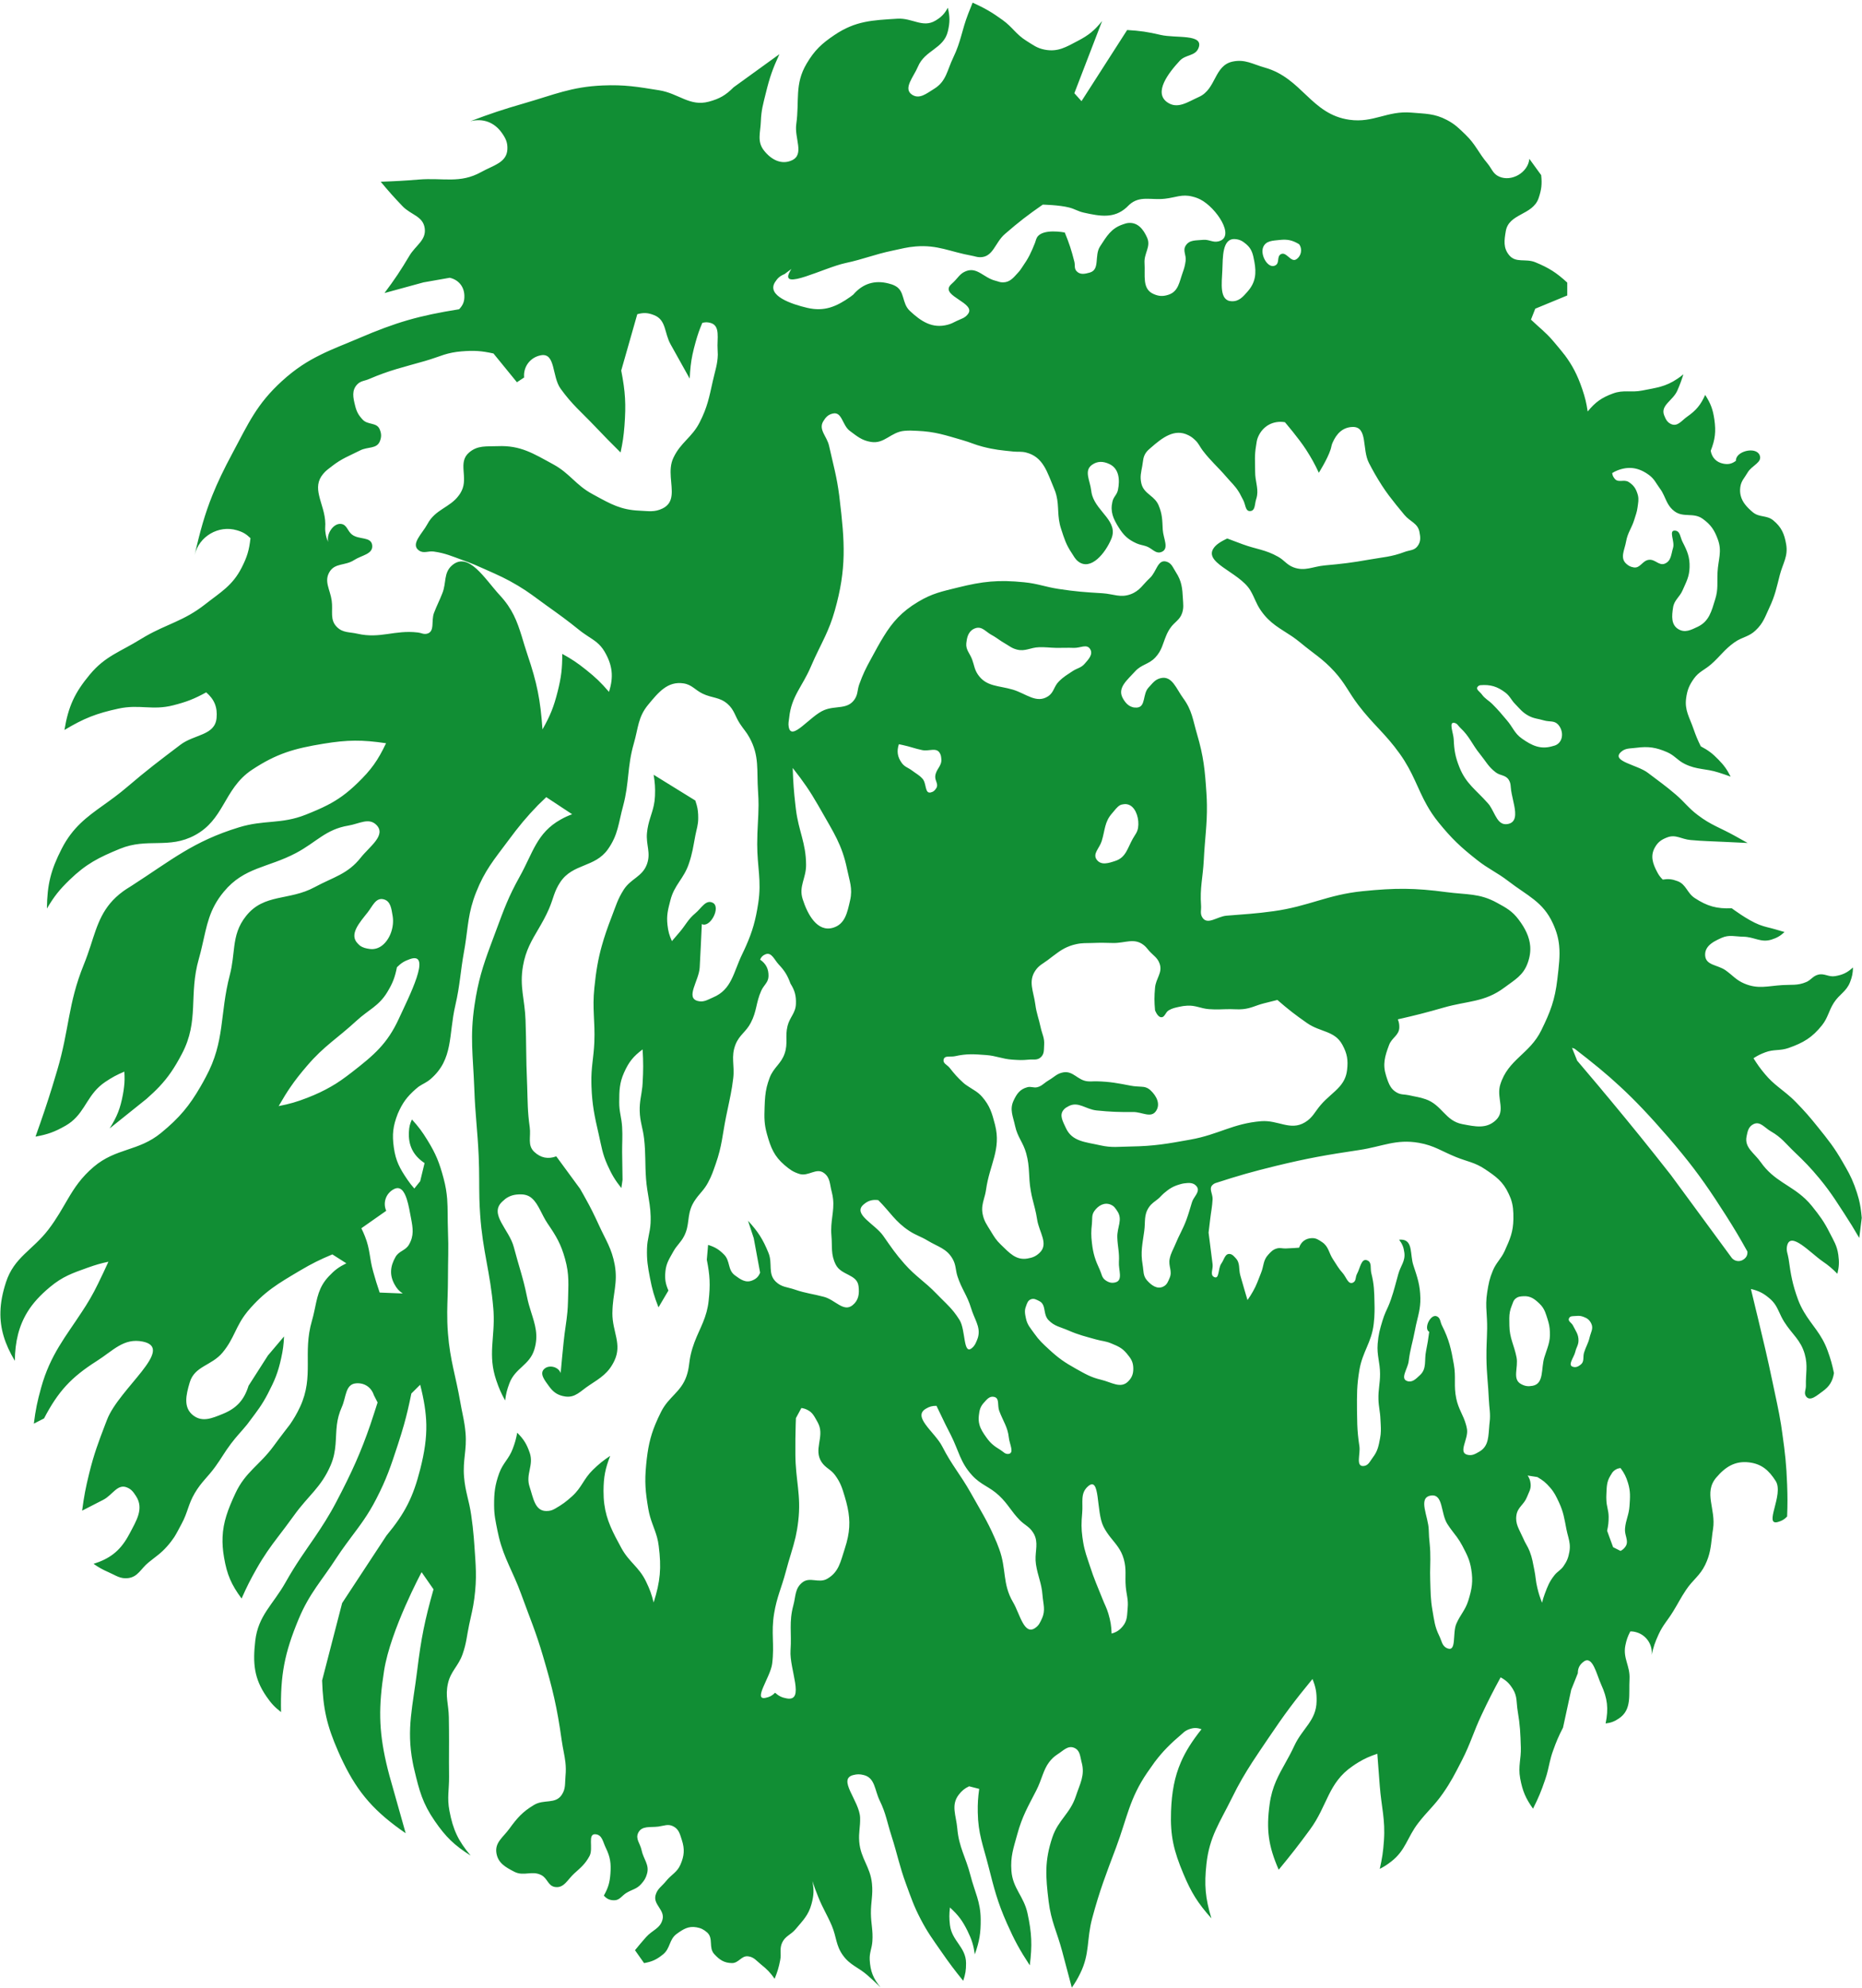 <?xml version="1.0" encoding="utf-8"?>
<!-- Generator: Adobe Illustrator 11.0, SVG Export Plug-In  -->
<!DOCTYPE svg PUBLIC "-//W3C//DTD SVG 1.0//EN"    "http://www.w3.org/TR/2001/REC-SVG-20010904/DTD/svg10.dtd">
<svg  xmlns="http://www.w3.org/2000/svg" xmlns:xlink="http://www.w3.org/1999/xlink" xmlns:a="http://ns.adobe.com/AdobeSVGViewerExtensions/3.0/"
	 width="565" height="603" viewBox="-0.121 -0.799 565 603" xml:space="preserve">
	<defs>
	</defs>
	<g>
		<path fill="#118E34" d="M563.895,362.831c-0.322-1.247-0.742-2.521-1.303-4.033c-1.092-2.898-2.016-4.412-3.556-7.1
			c-2.535-4.426-4.355-6.693-7.548-10.655c-2.464-3.068-3.921-4.747-6.666-7.563c-1.959-2.017-3.71-3.248-5.434-4.677
			c-1.287-1.037-2.548-2.156-3.892-3.753c-1.514-1.806-2.297-2.898-3.543-4.886c1.302-0.827,2.1-1.232,3.543-1.779
			c2.632-1.008,4.453-0.392,7.113-1.331c4.495-1.581,7.142-3.149,10.124-6.874c1.89-2.382,1.988-4.342,3.641-6.891
			c1.681-2.59,3.78-3.346,4.887-6.217c0.632-1.652,0.842-2.674,0.883-4.438c-1.736,1.582-3.095,2.24-5.42,2.632
			c-2.017,0.35-3.263-0.98-5.236-0.42c-1.568,0.448-2.045,1.582-3.558,2.226c-2.604,1.106-4.383,0.729-7.211,0.911
			c-4.508,0.28-7.408,1.302-11.566-0.477c-2.479-1.049-3.445-2.422-5.643-3.99c-2.425-1.723-5.98-1.471-6.218-4.439
			c-0.098-1.232,0.321-2.169,1.037-2.968c0.951-1.05,2.422-1.764,3.906-2.436c2.353-1.051,4.018-0.406,6.608-0.365
			c3.333,0.042,5.321,1.876,8.515,0.896c1.721-0.546,2.675-1.092,4.02-2.31l-2.773-0.813c-1.919-0.56-3.067-0.7-4.93-1.415
			c-3.529-1.372-8.317-4.984-8.317-4.984c-4.536,0.195-7.407-0.602-11.202-3.08c-2.423-1.569-2.59-4.188-5.308-5.168
			c-1.625-0.602-2.716-0.714-4.439-0.449c-0.783-0.797-1.175-1.316-1.693-2.31c-1.372-2.577-2.115-4.901-0.687-7.436
			c0.925-1.653,1.989-2.381,3.739-3.053c2.59-1.008,4.312,0.561,7.086,0.798c3.977,0.363,6.229,0.35,10.222,0.56l7.099,0.336
			l-4.004-2.227c-4.342-2.408-7.156-3.207-11.091-6.217c-1.429-1.065-2.422-2.045-3.388-3.025c-0.98-0.995-1.934-2.03-3.292-3.193
			c-3.178-2.73-5.153-4.061-8.485-6.608c-3.208-2.465-11.16-3.46-8.248-6.26c1.387-1.33,2.843-1.078,4.747-1.344
			c3.655-0.476,5.965-0.126,9.326,1.33c2.297,0.994,3.095,2.451,5.335,3.558c3.696,1.833,6.315,1.344,10.249,2.604
			c1.458,0.461,2.271,0.742,3.698,1.26c-1.134-2.213-1.989-3.403-3.739-5.196c-1.806-1.862-3.037-2.772-5.322-3.991
			c-0.992-2.03-1.482-3.207-2.226-5.335c-1.217-3.529-2.73-5.615-2.212-9.326c0.337-2.464,0.939-3.893,2.38-5.923
			c1.541-2.115,3.193-2.563,5.168-4.285c2.856-2.506,4.005-4.466,7.1-6.666c1.316-0.938,2.521-1.33,3.697-1.862
			c0.909-0.406,1.791-0.882,2.702-1.75c2.353-2.199,2.898-4.145,4.256-7.043c1.695-3.627,2.115-5.895,3.109-9.774
			c0.938-3.584,2.562-5.657,1.932-9.313c-0.545-3.178-1.428-5.223-3.92-7.267c-2.016-1.653-4.201-0.799-6.204-2.465
			c-1.818-1.526-3.206-3.081-3.683-5.069c-0.183-0.771-0.238-1.61-0.112-2.535c0.253-1.918,1.261-2.758,2.227-4.438
			c1.246-2.185,4.678-3.081,3.6-5.363c-1.232-2.604-7.31-1.064-7.155,1.807c-1.205,0.91-2.282,1.162-3.768,0.881
			c-2.114-0.391-3.5-1.792-3.879-3.907c1.359-3.473,1.625-5.811,1.106-9.494c-0.447-3.081-1.106-4.845-2.786-7.463
			c-1.373,3.039-2.717,4.678-5.461,6.596c-1.681,1.176-2.843,3.038-4.763,2.296c-1.245-0.504-1.707-1.415-2.211-2.675
			c-1.232-3.094,2.674-4.48,3.99-7.547c0.812-1.876,1.219-2.969,1.835-4.929c-0.687,0.574-1.094,0.882-1.835,1.372
			c-3.626,2.451-6.356,2.702-10.657,3.557c-3.415,0.686-5.613-0.309-8.876,0.896c-3.445,1.26-5.351,2.618-7.675,5.461
			c-0.407-2.703-0.782-4.215-1.652-6.805c-1.496-4.397-3.079-7.324-5.39-10.418h-0.021c-1.022-1.355-3.48-4.229-3.48-4.229
			c-2.352-2.73-4.061-3.907-6.665-6.413l1.303-3.318l9.704-4.005v-3.907c-3.305-3.038-5.561-4.466-9.704-6.175
			c-2.954-1.205-5.882,0.335-7.925-2.143c-1.822-2.213-1.499-4.453-1.024-7.268c0.911-5.433,8.165-4.802,9.958-10.012
			c0.881-2.604,1.077-4.271,0.783-7.001l-3.585-4.93c-0.379,4.131-5.391,7.058-9.171,5.378c-1.92-0.854-2.227-2.423-3.571-4.033
			c-2.744-3.248-3.543-5.713-6.61-8.668c-2.029-1.96-3.179-3.165-5.685-4.481c-3.796-1.988-6.484-1.848-10.754-2.226
			c-7.354-0.63-11.496,3.207-18.807,2.171c-11.651-1.639-14.354-12.646-25.682-15.824c-3.739-1.05-5.979-2.618-9.772-1.82
			c-5.646,1.205-4.944,8.346-10.194,10.712c-3.474,1.555-6.513,3.824-9.636,1.625c-4.186-2.955,0.322-8.836,3.81-12.603
			c1.819-1.946,4.678-1.343,5.672-3.823c1.765-4.411-6.877-2.912-11.497-4.004c-3.893-0.911-6.147-1.247-10.151-1.484
			l-13.849,21.578l-2.172-2.408l8.431-21.901c-2.326,2.871-4.061,4.299-7.338,6.008c-3.6,1.89-6.063,3.444-10.055,2.688
			c-2.38-0.448-3.529-1.414-5.587-2.688c-3.151-1.961-4.158-4.089-7.169-6.274c-3.334-2.409-5.392-3.599-9.146-5.307l-1.356,3.403
			c-1.961,5.069-2.143,8.29-4.495,13.19c-1.905,3.921-2.101,7.254-5.812,9.536c-2.311,1.415-4.453,3.277-6.722,1.792
			c-2.829-1.862,0.49-5.391,1.792-8.513c2.115-5.041,7.8-5.377,9.074-10.699c0.644-2.717,0.644-4.453,0-7.169
			c-1.008,1.848-1.933,2.814-3.725,3.892c-3.879,2.353-7.086-0.854-11.608-0.56c-7.646,0.476-12.659,0.644-19.03,4.916
			c-3.935,2.646-6.078,4.635-8.5,8.723c-3.711,6.246-2.128,11.175-3.136,18.358c-0.603,4.271,2.577,9.186-1.345,10.965
			c-3.192,1.456-6.315-0.238-8.472-3.011c-2.142-2.73-1.05-5.377-0.924-8.85c0.125-3.389,0.7-5.265,1.512-8.556
			c1.148-4.718,2.073-7.365,4.117-11.79l-13.905,10.054c-2.381,2.394-4.243,3.473-7.506,4.354c-5.839,1.555-9.13-2.506-15.095-3.458
			c-6.623-1.064-10.432-1.736-17.125-1.456c-9.522,0.406-14.675,2.786-23.833,5.419c-6.441,1.863-10.054,3.066-16.341,5.433
			c3.893-0.979,7.324,0.309,9.62,3.585c1.163,1.653,1.737,2.899,1.639,4.929c-0.196,4.061-4.327,4.873-7.884,6.862
			c-6.525,3.641-11.581,1.694-19.043,2.311c-4.481,0.364-7.016,0.504-11.511,0.658c2.479,2.969,3.921,4.593,6.595,7.394
			c2.548,2.675,6.189,2.997,6.75,6.638c0.56,3.697-2.703,5.195-4.621,8.401c-2.717,4.566-4.397,7.072-7.576,11.329l11.833-3.234
			l7.967-1.401c2.646,0.603,4.341,2.632,4.439,5.35c0.07,1.75-0.378,2.94-1.596,4.201c-12.182,1.946-19.058,3.921-30.4,8.78
			c-4.411,1.891-8.08,3.248-11.497,4.957c-4.005,1.961-7.687,4.243-11.833,8.024c-7.673,6.987-10.167,12.785-15.067,21.942
			c-2.562,4.775-4.509,8.822-6.105,12.799c-2.184,5.433-3.725,10.824-5.335,18.035c1.274-5.643,7.254-9.157,12.799-7.505
			c1.792,0.518,2.786,1.106,4.13,2.395c-0.392,3.627-1.021,5.699-2.674,8.948c-2.814,5.503-6.343,7.393-11.188,11.203
			c-6.33,4.942-11.385,5.838-17.966,9.605c-0.491,0.28-0.995,0.588-1.513,0.896c-6.217,3.865-10.726,5.083-15.403,10.712
			c-4.621,5.545-6.526,9.704-7.702,16.818c5.895-3.543,9.675-5.027,16.397-6.483c6.33-1.373,10.306,0.616,16.58-0.994
			c4.074-1.037,6.343-1.918,10.04-3.935c2.492,2.156,3.459,4.565,3.137,7.828c-0.518,5.292-6.735,4.859-10.964,8.065
			c-6.413,4.859-10.054,7.59-16.187,12.827c-2.521,2.156-4.93,3.878-7.198,5.503c-4.999,3.571-9.312,6.707-12.646,13.219
			c-3.318,6.483-4.396,10.852-4.48,18.134c2.212-3.725,3.78-5.699,6.889-8.71c5.027-4.859,8.794-6.763,15.277-9.424
			c8.333-3.417,14.801,0.168,22.726-4.104c4.328-2.324,6.526-5.656,8.557-9.115c2.241-3.795,4.298-7.758,8.765-10.727
			c7.521-4.971,12.841-6.469,21.734-7.925c7.294-1.19,11.65-1.218,18.958-0.14c-2.492,5.251-4.508,8.065-8.681,12.099
			c-3.221,3.123-5.938,5.041-9.158,6.693c-1.933,0.994-4.033,1.89-6.54,2.885c-7.477,2.968-12.574,1.471-20.262,3.836
			c-13.807,4.229-20.389,9.872-32.529,17.7c-1.036,0.672-1.667,1.008-2.674,1.75c-6.175,4.537-7.702,9.928-9.816,16.481
			c-0.603,1.82-1.247,3.725-2.059,5.713c-4.832,11.917-4.383,19.66-8.052,31.997c-0.546,1.849-1.05,3.557-1.525,5.069
			c-1.583,5.11-2.941,9.114-5.069,15.095c3.725-0.672,5.839-1.442,9.129-3.319c5.35-3.053,6.078-8.051,10.194-11.818
			c0.546-0.503,1.149-0.993,1.821-1.441c2.142-1.429,3.444-2.13,5.811-3.137c0.111,1.82,0.097,3.137-0.084,4.593
			c-0.07,0.715-0.196,1.47-0.35,2.338c-0.798,4.243-1.737,6.651-4.033,10.307L44.33,332.5c1.484-1.316,2.759-2.507,3.879-3.697
			c2.716-2.884,4.635-5.712,6.861-9.956c5.35-10.109,1.989-17.868,5.153-28.859c0.378-1.344,0.7-2.605,0.98-3.879
			c1.457-6.203,2.087-11.048,6.624-16.481c6.175-7.436,13.316-7.184,21.858-11.693c6.203-3.277,9.004-7.184,15.92-8.332
			c3.291-0.546,6.246-2.549,8.557-0.126c2.926,3.08-2.143,6.469-4.79,9.816c-4.033,5.096-8.303,5.895-14.017,8.99
			c-7.73,4.187-15.305,1.848-20.794,8.724c-2.45,3.052-3.165,6.007-3.585,9.129c-0.364,2.689-0.518,5.545-1.358,8.766
			c-3.137,12.015-1.387,20.066-7.296,30.975c-0.56,1.051-1.106,2.058-1.638,2.955c-3.291,5.671-6.288,9.367-11.917,13.975
			c-6.904,5.671-13.625,4.522-20.444,10.291c-3.767,3.193-5.854,6.372-7.842,9.746c-1.708,2.886-3.347,5.925-5.909,9.285
			c-4.873,6.343-10.39,8.359-12.883,15.977c-1.036,3.207-1.611,6.092-1.681,8.962c-0.14,5.041,1.289,9.731,4.37,14.871
			c0.07-5.881,1.246-10.6,3.837-14.829c1.652-2.688,3.878-5.083,6.777-7.506c3.893-3.248,6.791-4.229,11.566-5.938
			c2.38-0.84,3.753-1.246,6.218-1.778c-1.205,2.633-1.891,4.104-3.165,6.708c-1.568,3.248-3.235,6.021-4.901,8.514
			c-4.775,7.353-9.578,12.952-12.351,22.979c-1.162,4.173-1.667,6.597-2.213,10.909l3.095-1.582
			c4.271-8.179,8.207-12.463,15.992-17.406c5-3.164,8.192-7.086,13.989-5.896c9.969,2.059-7.254,14.228-10.881,23.735
			c-0.196,0.504-0.378,1.009-0.559,1.441c-2.059,5.406-3.389,8.879-4.86,14.872c-1.064,4.328-1.54,6.806-2.128,11.231l6.441-3.306
			c2.815-1.456,4.299-4.957,7.198-3.725c1.372,0.573,1.917,1.399,2.73,2.633c2.45,3.794,0.112,7.406-1.988,11.397
			c-0.183,0.351-0.364,0.659-0.56,1.008c-2.465,4.258-5.433,6.568-10.349,8.123c1.667,1.147,2.674,1.708,4.509,2.521
			c2.241,0.966,3.557,2.1,5.979,1.805c3.024-0.378,3.822-2.829,6.188-4.746c2.241-1.834,3.697-2.689,5.615-4.858
			c0.925-1.036,1.597-1.947,2.186-2.816c0.755-1.175,1.386-2.478,2.24-4.045c1.89-3.473,1.988-5.923,4.004-9.327
			c2.002-3.402,3.893-4.789,6.217-7.994c1.919-2.646,2.758-4.328,4.733-6.947c1.821-2.422,3.192-3.725,4.916-5.854
			c0.223-0.279,0.461-0.629,0.714-0.951c2.367-3.163,3.795-4.942,5.615-8.458c2.044-3.934,3.052-6.315,4.005-10.655
			c0.56-2.55,0.755-4.033,0.882-6.652l-4.887,5.77l-5.881,9.186c-1.345,4.341-3.669,6.876-7.884,8.569
			c-3.221,1.304-6.12,2.549-8.878,0.449c-3.123-2.367-2.212-6.217-1.106-9.971c1.483-5.068,6.609-5.068,9.984-9.115
			c3.584-4.313,3.935-7.954,7.422-12.267c0.07-0.084,0.139-0.169,0.195-0.253c5.07-6.007,9.158-8.358,15.922-12.365
			c3.668-2.156,5.839-3.233,9.773-4.886l4.243,2.702c-2.297,1.135-3.515,2.044-5.279,3.906c-3.206,3.375-3.57,6.652-4.48,10.797
			c-0.196,0.882-0.406,1.778-0.687,2.744c-2.87,9.845,0.729,16.733-3.57,26.047c-1.009,2.17-2.017,3.822-3.096,5.39
			c0,0-3.066,3.949-4.957,6.554c-4.243,5.798-8.542,7.8-11.58,14.297c-2.296,4.916-3.725,8.766-3.907,13.303
			c-0.084,1.904,0.056,3.936,0.449,6.19c0.896,5.209,2.184,8.205,5.321,12.447c1.61-3.625,2.618-5.628,4.579-9.088
			c2.241-3.935,4.229-6.679,6.399-9.522c1.527-2.016,3.151-4.102,5.013-6.706c4.243-5.909,8.136-8.374,11.021-15.067
			c1.96-4.551,1.4-8.29,1.918-12.394c0.224-1.693,0.63-3.387,1.471-5.264c1.358-2.983,1.021-6.918,4.284-7.226
			c2.535-0.238,4.664,1.161,5.448,3.57l1.134,2.227c-0.756,2.409-1.47,4.565-2.17,6.664c-2.87,8.347-5.615,14.481-10.376,23.54
			c-2.227,4.243-4.355,7.478-6.483,10.628c-2.871,4.201-5.741,8.123-8.905,13.752c-3.824,6.777-8.291,9.997-9.187,17.727
			c-0.757,6.681-0.42,11.37,3.417,16.902c1.428,2.072,2.437,3.15,4.411,4.705c-0.238-11.203,1.036-17.896,5.349-28.243
			c3.305-7.885,6.904-11.469,11.552-18.652c1.555-2.395,4.383-6.163,4.383-6.163c2.66-3.557,5.097-6.706,7.604-11.594
			c3.151-6.104,4.383-9.843,6.525-16.368c0.755-2.34,1.373-4.286,1.905-6.205c0.825-2.939,1.456-5.643,2.226-9.409l2.674-2.661
			c1.162,4.552,1.778,8.332,1.863,12.07c0.07,4.216-0.533,8.374-1.835,13.499c-2.17,8.557-4.621,13.374-10.25,20.179l-0.323,0.489
			l-13.134,19.983l-6.078,23.483c0.294,8.611,1.429,13.652,4.888,21.536c0.49,1.135,0.994,2.227,1.497,3.249
			c4.594,9.466,9.663,15.137,18.975,21.549l-4.928-17.461c-0.379-1.399-0.701-2.688-1.009-4.031
			c-2.226-9.817-2.325-16.973-0.616-27.824c1.947-12.323,11.384-29.868,11.384-29.868l3.613,5.195
			c-2.661,9.395-3.753,14.856-4.943,24.547c-1.331,10.88-3.319,17.699-1.386,27.852c0.14,0.771,0.308,1.554,0.504,2.352
			c1.512,6.358,2.506,10.166,6.217,15.543c3.347,4.846,5.896,7.324,10.88,10.475c-3.781-4.493-5.348-7.814-6.441-13.582
			c-0.756-3.963-0.084-6.315-0.112-10.362c-0.014-1.596-0.028-3.054-0.028-4.383c0.014-4.594,0.056-8.22-0.041-13.639
			c-0.07-4.005-1.149-6.358-0.267-10.251c0.854-3.78,3.165-5.224,4.438-8.878c1.191-3.389,1.261-5.475,2.003-8.989
			c0.644-3.067,1.148-4.775,1.554-7.885c0.839-6.356,0.434-10.039,0-16.438c-0.056-0.813-0.112-1.527-0.168-2.172
			c-0.182-2.238-0.406-4.045-0.77-6.679c-0.645-4.55-1.793-7-2.171-11.58c-0.434-5.181,0.883-8.135,0.449-13.316
			c-0.084-0.967-0.182-1.819-0.308-2.605c-0.336-2.212-0.799-4.004-1.26-6.65c-1.414-8.178-3.109-12.674-3.767-20.948
			c-0.196-2.465-0.238-4.523-0.224-6.54c0.028-3.275,0.224-6.218,0.224-10.333c0-5.546,0.224-8.669,0-14.213
			c-0.14-3.81-0.014-6.625-0.238-9.691c-0.153-1.932-0.462-3.935-1.092-6.286c-1.26-4.734-2.324-7.395-4.887-11.553
			c-1.61-2.619-2.661-4.033-4.719-6.302c-0.616,1.357-0.826,2.227-0.91,3.711c-0.238,4.145,1.288,7.226,4.747,9.521l-1.33,5.503
			l-1.778,2.213c-0.869-0.98-1.316-1.568-2.059-2.633c-2.338-3.43-3.585-5.685-4.159-9.802c-0.56-3.977-0.266-6.484,1.19-10.236
			c1.442-3.306,2.73-5.083,5.419-7.463c0.309-0.267,0.602-0.505,0.896-0.743c1.246-0.867,2.38-1.217,3.696-2.366
			c6.917-5.993,5.378-13.345,7.45-22.264c1.47-6.331,1.499-10.041,2.66-16.427c0.099-0.56,0.196-1.092,0.281-1.638
			c0.966-6.077,0.952-10.138,3.361-16.229c2.632-6.665,5.404-9.872,9.689-15.626c3.332-4.509,5.671-7.31,9.088-10.839
			c0.784-0.784,1.61-1.554,2.521-2.437l3.696,2.437l4.159,2.745c-1.399,0.532-2.184,0.882-3.486,1.611
			c-7.254,4.06-8.388,10.068-12.436,17.322c-3.375,6.049-4.719,9.773-7.127,16.256c-0.644,1.723-1.232,3.305-1.778,4.775
			c-2.227,6.007-3.725,10.656-4.803,17.994c-1.414,9.578-0.448,15.248-0.083,24.716c0.014,0.209,0.028,0.434,0.028,0.658
			c0.28,7.981,0.979,12.448,1.33,20.43c0.224,5.139,0.098,8.625,0.21,12.911c0.042,1.484,0.112,3.065,0.238,4.844
			c0.77,11.175,3.066,17.266,3.991,28.427c0.027,0.337,0.055,0.657,0.069,0.994c0.449,7.884-1.807,13.036,0.826,20.766
			c0.841,2.465,1.429,3.823,2.689,6.105c0.266-2.072,0.56-3.248,1.302-5.223c1.75-4.635,6.105-5.476,7.547-10.208
			c1.345-4.382,0.225-7.591-0.98-11.427c-0.448-1.413-0.896-2.885-1.231-4.564c-1.205-5.966-2.465-9.199-4.005-15.096
			c-1.4-5.363-7.576-9.956-3.543-13.765c0.322-0.308,0.644-0.589,0.967-0.854c1.415-1.038,2.842-1.401,4.802-1.373
			c1.457,0.028,2.521,0.477,3.403,1.316c1.904,1.736,2.829,4.873,4.621,7.52c2.632,3.851,4.047,6.218,5.293,10.712
			c1.358,4.846,0.994,7.842,0.896,12.884c-0.028,1.19-0.098,2.31-0.181,3.262c-0.28,3.067-0.785,5.504-1.149,9.158
			c-0.363,3.641-0.574,5.699-0.896,9.34c-0.658-1.903-3.501-2.619-4.972-1.26c-1.568,1.442,0.182,3.529,1.428,5.25
			c1.316,1.836,2.646,2.759,4.874,3.11c3.123,0.489,4.705-1.668,7.351-3.39c3.473-2.283,5.839-3.697,7.617-7.437
			c2.41-5.068-0.616-8.766-0.602-14.38c0-0.14,0-0.28,0.014-0.435c0.084-5.489,1.695-8.766,0.7-14.283
			c-0.91-4.957-2.688-7.421-4.774-11.985c-1.499-3.264-2.577-5.447-4.019-8.01c-0.519-0.926-1.079-1.976-1.736-3.081l-7.212-9.83
			c-2.479,0.924-4.719,0.477-6.666-1.345c-2.169-2.029-0.98-4.551-1.386-7.491c-0.686-4.817-0.616-7.813-0.77-12.295
			c-0.014-0.489-0.028-0.994-0.056-1.526c-0.323-7.268-0.182-11.385-0.449-18.651c-0.223-6.414-1.877-10.125-0.77-16.454
			c0.407-2.366,1.078-4.299,1.877-6.049c1.693-3.683,4.004-6.651,6.006-11.244c1.372-3.165,1.526-5.265,3.445-8.135
			c3.808-5.685,10.489-4.355,14.437-9.942c3.137-4.439,3.179-7.912,4.621-13.163c1.904-7.1,1.19-11.818,3.248-18.945
			c1.359-4.677,1.233-7.954,4.328-11.707c3.122-3.781,5.922-7.24,10.768-6.498c2.535,0.392,3.473,2.002,5.77,3.108
			c2.871,1.386,5.167,1.008,7.562,3.108c2.101,1.849,2.254,3.752,3.809,6.078c1.078,1.638,1.905,2.422,2.843,4.131
			c3.095,5.643,2.157,9.872,2.605,16.286c0.112,1.555,0.153,2.954,0.153,4.229c-0.014,3.935-0.405,7.127-0.405,11.833
			c0,6.959,1.358,10.964,0.322,17.839c-0.813,5.293-1.765,8.598-3.698,12.981c-0.35,0.813-0.756,1.652-1.19,2.563
			c-2.675,5.531-3.137,10.698-8.808,13.08c-1.708,0.728-2.842,1.554-4.649,1.092c-3.851-0.966,0.365-6.204,0.574-10.166
			c0.14-2.577,0.239-4.579,0.336-6.526c0.097-2.002,0.196-4.075,0.308-6.637c2.521,1.288,5.853-5.111,3.361-6.442
			c-2.143-1.134-3.473,1.625-5.335,3.165c-2.227,1.849-2.87,3.501-4.747,5.7l-2.353,2.744c-0.812-1.806-1.12-2.927-1.345-4.887
			c-0.335-2.954,0.154-4.677,0.897-7.548c1.19-4.663,4.033-6.44,5.573-10.992c1.106-3.235,1.33-5.195,1.975-8.557
			c0.392-2.072,0.882-3.22,0.882-5.321c0-1.582-0.112-2.674-0.448-3.92c-0.112-0.435-0.266-0.91-0.434-1.414l-12.645-7.814
			c0.406,2.479,0.504,3.921,0.406,6.442c-0.042,1.036-0.167,1.96-0.35,2.8c-0.588,2.815-1.736,4.943-2.072,8.346
			c-0.364,3.711,1.26,6.063-0.028,9.564c-1.415,3.836-4.887,4.299-7.072,7.757c-1.82,2.884-2.324,4.803-3.557,7.996
			c-1.316,3.389-2.296,6.231-3.067,9.018c-1.091,3.879-1.75,7.674-2.253,12.742c-0.658,6.372,0.251,10.027,0,16.425
			c-0.21,4.859-1.009,7.576-0.897,12.435c0.014,0.364,0.028,0.688,0.028,1.066c0.196,5.474,0.897,8.862,2.199,14.478
			c0.841,3.683,1.106,5.882,2.661,9.326c1.302,2.885,2.24,4.467,4.201,6.96l0.364-2.506c-0.07-3.292-0.098-5.153-0.126-8.459
			c-0.014-2.94,0.168-4.607,0-7.532c-0.168-2.97-0.91-4.595-0.882-7.563c0.014-1.819,0.014-3.277,0.224-4.677
			c0.182-1.344,0.532-2.688,1.232-4.256c1.428-3.222,2.813-4.958,5.643-7.059c0.224,3.978,0.224,6.245,0,10.222
			c-0.014,0.394-0.057,0.784-0.084,1.122c-0.28,2.631-0.867,4.396-0.798,7.322c0.084,3.319,0.953,5.125,1.331,8.431
			c0.533,4.719,0.238,7.436,0.588,12.153c0.182,2.354,0.519,4.202,0.826,6.063c0.379,2.283,0.686,4.482,0.546,7.407
			c-0.167,3.025-0.994,4.664-1.078,7.688c-0.098,3.473,0.238,5.463,0.896,8.879c0.687,3.569,1.26,5.558,2.59,8.947l3.011-5.097
			c-0.91-2.101-1.134-3.544-0.91-5.826c0.252-2.52,1.191-3.809,2.409-6.021c1.064-1.918,2.213-2.674,3.235-4.621
			c1.792-3.43,0.839-6.104,2.535-9.592c0.336-0.672,0.686-1.232,1.064-1.735c1.205-1.709,2.563-2.816,3.71-5
			c1.134-2.114,1.541-3.431,2.339-5.7c1.876-5.348,1.988-8.639,3.108-14.212c0.728-3.627,1.316-5.979,1.82-9.116
			c0.112-0.77,0.238-1.624,0.35-2.534c0.49-3.977-0.77-6.525,0.7-10.265c1.148-2.912,3.179-3.795,4.621-6.566
			c1.862-3.516,1.554-6.064,3.165-9.704c0.784-1.779,2.171-2.507,2.227-4.439c0.056-2.199-0.742-3.78-2.548-5.041
			c0.336-0.827,0.812-1.289,1.652-1.625c1.849-0.714,2.647,1.666,4.005,3.109c1.806,1.918,2.646,3.291,3.557,5.783
			c1.316,2.101,1.737,3.669,1.653,6.147c-0.084,2.802-1.876,4.007-2.549,6.722c-0.784,3.151,0.182,5.195-0.854,8.276
			c-1.063,3.207-3.347,4.229-4.565,7.394c-0.392,1.021-0.672,1.988-0.881,2.801c-0.463,1.934-0.575,3.683-0.659,6.119
			c-0.112,3.234-0.14,5.153,0.741,8.275c1.135,4.033,2.143,6.609,5.322,9.326c1.541,1.303,2.52,2.044,4.453,2.661
			c2.787,0.896,5.167-2.017,7.52-0.253c1.919,1.443,1.709,3.376,2.339,5.699c0.21,0.771,0.336,1.556,0.406,2.199
			c0.406,3.78-0.868,6.679-0.504,11.006c0.309,3.501-0.252,5.77,1.331,8.892c1.694,3.292,6.469,2.843,6.903,6.525
			c0.281,2.324,0.028,4.257-1.792,5.742c-2.717,2.24-5.266-1.584-8.655-2.507c-3.444-0.925-5.517-1.051-8.877-2.212
			c-2.311-0.8-4.032-0.701-5.783-2.395c-2.521-2.438-0.896-5.463-2.213-8.711c-1.709-4.187-3.165-6.455-6.218-9.774l1.737,5.294
			l1.932,10.46c-0.505,1.218-1.177,1.876-2.409,2.367c-1.988,0.812-3.542-0.309-5.265-1.583c-2.227-1.653-1.33-4.342-3.29-6.301
			c-1.555-1.555-2.731-2.256-4.818-2.913l-0.392,4.496c0.952,4.76,1.091,7.602,0.56,12.419c-0.126,1.247-0.35,2.353-0.63,3.403
			c-1.218,4.537-3.557,7.576-4.789,12.882c-0.602,2.563-0.434,4.132-1.302,6.609c-1.694,4.874-5.349,6.163-7.688,10.77
			c-0.7,1.399-1.288,2.646-1.792,3.892c-1.596,3.879-2.282,7.24-2.759,12.183c-0.504,5.196-0.238,8.221,0.644,13.387
			c0.602,3.544,1.863,5.743,2.661,8.669c0.21,0.783,0.392,1.639,0.503,2.604c0.854,6.651,0.491,10.739-1.54,17.139
			c-0.644-2.562-1.162-3.976-2.311-6.356c-2.128-4.426-5.111-5.825-7.463-10.124c-0.644-1.176-1.232-2.27-1.778-3.32
			c-2.325-4.535-3.682-8.288-3.654-14.044c0.027-4.229,0.504-6.694,2.029-10.628c-2.197,1.471-3.374,2.422-5.264,4.257
			c-2.829,2.744-3.333,5.308-6.246,7.954c-1.875,1.707-3.066,2.576-5.265,3.837c-0.924,0.519-1.568,0.686-2.618,0.686
			c-3.487,0.015-3.963-4.046-5.07-7.352c-1.274-3.809,1.331-6.497,0.042-10.292c-0.91-2.661-1.82-4.132-3.795-6.105
			c-0.364,1.946-0.672,3.039-1.372,4.9c-1.162,3.081-2.982,4.299-4.102,7.394c-1.302,3.628-1.555,5.896-1.541,9.746
			c0.014,3.026,0.435,4.72,1.023,7.688c0.139,0.701,0.293,1.401,0.448,2.003c1.61,6.554,4.242,10.349,6.735,17.196
			c2.674,7.366,4.467,11.426,6.666,18.946c2.871,9.718,4.228,15.332,5.629,25.359c0.379,2.66,0.896,4.606,1.134,6.721
			c0.14,1.274,0.182,2.619,0.028,4.216c-0.21,2.253,0.112,3.822-1.162,5.698c-1.932,2.87-5.391,1.231-8.36,3.01
			c-3.5,2.086-5.125,3.95-7.519,7.24c-1.918,2.633-4.439,4.158-3.921,7.38c0.49,3.024,2.731,4.271,5.448,5.67
			c2.871,1.472,5.349-0.475,8.206,1.023c1.876,0.995,2.002,3.249,4.103,3.586c2.758,0.445,3.795-2.229,5.867-4.104
			c2.031-1.821,3.305-2.857,4.621-5.265c1.274-2.354-0.756-6.933,1.904-6.611c1.975,0.225,2.157,2.324,3.039,4.104
			c1.372,2.802,1.638,4.761,1.4,7.884c-0.196,2.675-0.672,4.256-1.989,6.61c0.883,0.993,1.779,1.413,3.109,1.413
			c1.708,0.029,2.296-1.371,3.767-2.254c1.736-1.037,3.109-1.149,4.439-2.661c0.938-1.051,1.4-1.764,1.778-3.108
			c0.798-2.772-1.064-4.384-1.652-7.198c-0.421-2.044-1.919-3.374-1.008-5.237c1.105-2.239,3.626-1.566,6.104-1.889
			c1.765-0.239,2.997-0.896,4.565-0.057c1.68,0.883,1.975,2.324,2.563,4.117c0.91,2.787,0.742,4.803-0.421,7.478
			c-1.021,2.38-2.758,2.983-4.368,4.998c-1.303,1.626-2.633,2.269-3.179,4.258c-0.798,2.869,2.843,4.452,2.115,7.351
			c-0.686,2.787-3.108,3.235-5.014,5.392c-1.33,1.513-2.072,2.396-3.347,3.963l2.759,3.908c2.437-0.435,3.851-1.093,5.769-2.661
			c2.255-1.836,1.779-4.51,4.146-6.218c1.988-1.428,3.528-2.407,5.951-1.989c1.373,0.238,2.171,0.632,3.235,1.541
			c2.045,1.778,0.364,4.606,2.199,6.597c1.582,1.735,3.025,2.701,5.377,2.716c2.059,0.015,2.829-2.283,4.873-2.045
			c1.821,0.21,2.549,1.372,3.977,2.506c1.806,1.442,2.745,2.407,4.089,4.3c0.854-2.128,1.247-3.389,1.681-5.63
			c0.42-2.058-0.28-3.444,0.602-5.334c0.953-2.031,2.633-2.354,4.076-4.076c2.282-2.716,3.935-4.27,4.844-7.7
			c0.701-2.591,0.756-4.244,0.252-6.877c0.645,1.906,1.036,2.969,1.792,4.845c1.4,3.487,2.646,5.266,4.117,8.726
			c1.442,3.416,1.176,5.896,3.347,8.92c2.184,3.052,4.648,3.584,7.463,6.062c1.583,1.402,2.45,2.213,3.963,3.67
			c-2.241-2.703-3.095-4.872-3.291-8.373c-0.112-2.214,0.672-3.418,0.813-5.63c0.223-3.291-0.406-5.14-0.449-8.444
			c-0.028-3.515,0.672-5.517,0.323-9.004c-0.504-5.181-3.445-7.576-3.865-12.757c-0.224-2.814,0.35-4.425,0.267-7.239
			c-0.168-5.11-7.016-11.72-2.059-12.953c1.19-0.294,1.96-0.294,3.15,0c3.473,0.854,3.291,4.552,4.859,7.759
			c1.918,3.948,2.212,6.482,3.558,10.656c1.82,5.685,2.38,9.046,4.438,14.66c1.553,4.229,2.352,6.666,4.438,10.656
			c2.087,4.005,3.641,6.063,6.217,9.773c2.465,3.559,3.949,5.532,6.68,8.908c0.672-2.004,0.883-3.25,0.868-5.363
			c-0.027-4.889-4.299-6.68-4.888-11.539c-0.237-2.073-0.237-3.263,0-5.336c2.563,2.339,3.796,4.005,5.336,7.113
			c1.274,2.604,1.792,4.229,2.212,7.101c1.401-3.978,1.82-6.441,1.779-10.657c-0.043-5.335-1.779-8.149-3.109-13.316
			c-1.428-5.587-3.501-8.486-3.99-14.214c-0.351-3.976-1.988-7.057,0.434-10.222c0.98-1.26,1.736-1.876,3.15-2.563l3.067,0.785
			c-0.378,2.759-0.477,4.339-0.436,7.112c0.099,6.428,1.598,9.942,3.193,16.175c1.778,6.973,2.758,10.991,5.686,17.573
			c2.281,5.139,3.823,7.953,6.904,12.658c0.769-6.104,0.614-9.76-0.688-15.768c-1.134-5.25-4.479-7.52-4.887-12.884
			c-0.322-4.367,0.617-6.859,1.778-11.09c1.497-5.46,3.192-8.288,5.783-13.33c1.653-3.221,2.088-6.175,3.865-8.527
			c0.646-0.854,1.441-1.694,2.548-2.395c1.807-1.134,3.166-2.815,5.125-1.96c1.724,0.77,1.724,2.449,2.185,4.313
			c0.014,0.042,0.027,0.084,0.042,0.126c1.037,3.906-0.518,6.384-1.777,10.222c-1.751,5.307-5.321,7.141-7.114,12.436
			c-2.423,7.225-2.058,11.944-1.134,19.505c0.742,6.036,2.52,9.173,4.088,15.04l2.941,11.076c1.106-1.609,1.681-2.563,2.549-4.328
			c2.956-5.964,1.904-10.264,3.626-16.69c2.297-8.556,4.146-13.219,7.254-21.494c3.361-8.977,4.033-14.774,9.438-22.685
			c0.784-1.149,1.514-2.186,2.228-3.165c2.506-3.319,4.803-5.615,8.515-8.766c0.656-0.631,1.133-0.925,1.987-1.247
			c1.387-0.49,2.38-0.49,3.752,0c-2.771,3.486-4.816,6.651-6.259,10.013c-1.903,4.396-2.772,9.004-2.982,14.912
			c-0.266,7.521,0.841,11.987,3.752,18.933c2.396,5.727,4.354,8.85,8.487,13.499c-1.85-6.204-2.198-10.082-1.499-16.496
			c0.91-8.289,4.005-12.462,7.688-19.925c2.17-4.44,4.046-7.548,6.174-10.866c1.498-2.312,3.123-4.678,5.069-7.563
			c4.831-7.154,7.758-11.075,13.247-17.741c0.994,2.479,1.289,4.061,1.247,6.736c-0.084,5.895-4.272,8.163-6.751,13.498
			c-0.868,1.89-1.763,3.515-2.604,5.014c-2.212,3.977-4.144,7.309-4.886,12.658c-1.078,7.772-0.394,12.743,2.744,19.94
			c3.837-4.649,5.936-7.338,9.494-12.183c5.361-7.296,5.46-14.158,12.926-19.24c0.685-0.461,1.302-0.91,1.874-1.218
			c1.767-1.064,3.306-1.75,5.631-2.535l0.195,2.577l0.546,7.169c0.505,6.498,1.724,10.167,1.261,16.679
			c-0.238,3.332-0.518,5.221-1.261,8.499c1.442-0.755,2.227-1.261,3.501-2.254c4.396-3.404,4.789-7.282,8.191-11.679
			c2.787-3.612,4.887-5.252,7.491-9.004c2.451-3.515,3.599-5.842,5.477-9.467c0.099-0.168,0.183-0.336,0.266-0.519
			c2.688-5.25,3.473-8.526,5.993-13.849c2.113-4.48,3.389-6.974,5.756-11.328c1.735,0.967,2.633,1.819,3.683,3.502
			c1.442,2.281,1.05,4.088,1.499,6.748c0.727,4.285,0.825,6.75,0.951,11.091c0.041,1.709-0.154,3.08-0.295,4.411
			c-0.154,1.513-0.252,3.025,0.098,4.914c0.715,3.823,1.64,6.009,3.894,9.173c1.653-3.305,2.465-5.237,3.655-8.738
			c0.729-2.071,1.021-3.697,1.414-5.377c0.266-1.093,0.547-2.227,1.036-3.543c0.993-2.786,1.652-4.313,2.997-6.932l2.492-11.497
			l2.001-4.998c0-1.527,0.533-2.591,1.752-3.5c2.73-2.06,3.92,3.836,5.335,6.944c1.918,4.216,2.268,7.254,1.344,11.791
			c1.653-0.211,2.62-0.575,4.006-1.498c4.033-2.675,2.981-7.155,3.248-11.987c0.21-4.004-2.044-6.259-1.261-10.181
			c0.35-1.721,0.701-2.702,1.499-4.257c0.727,0,1.148,0.057,1.834,0.253c3.053,0.868,4.973,3.81,4.664,6.861
			c0.476-2.297,1.007-3.864,2.099-6.231c1.33-2.87,2.689-4.159,4.342-6.848c1.598-2.576,2.31-4.145,4.005-6.665
			c2.058-3.066,4.146-4.215,5.77-7.547c1.497-3.096,1.708-5.406,2.059-8.39c0.084-0.783,0.182-1.609,0.336-2.506
			c0.925-6.035-2.969-10.979,0.994-15.613c2.773-3.247,5.698-5.082,9.927-4.578c3.824,0.462,6.021,2.408,8.082,5.644
			c2.604,4.089-3.865,13.806,0.769,12.406c1.177-0.35,1.836-0.742,2.702-1.625c0.141-3.794,0.141-5.951,0-9.76
			c-0.224-5.993-0.601-9.382-1.441-15.319c-0.141-0.98-0.267-1.903-0.405-2.815c-0.743-4.592-1.526-7.798-2.591-12.951
			c-1.597-7.66-2.66-11.931-4.468-19.535l-0.407-1.666l-1.679-6.974c2.407,0.574,3.767,1.26,5.656,2.857
			c1.527,1.288,2.2,2.591,2.885,4.089c0.435,0.938,0.883,1.932,1.556,3.01c2.408,3.824,4.984,5.433,6.23,9.774
			c1.021,3.613,0.268,5.867,0.363,9.606c0.029,1.288-0.699,2.253,0.07,3.277c1.247,1.623,3.347-0.393,5.015-1.569
			c2.057-1.484,3.022-3.038,3.43-5.531c-0.562-2.703-0.994-4.229-1.932-6.819c-1.849-5.125-4.817-7.688-7.17-11.721
			c-0.658-1.134-1.275-2.324-1.806-3.767c-1.695-4.634-2.172-7.449-2.857-12.337c-0.225-1.554-0.813-2.465-0.449-4.004
			c1.051-4.468,7.003,2.155,10.784,4.774c1.875,1.288,2.868,2.143,4.466,3.753c0.519-2.184,0.589-3.529,0.28-5.755
			c-0.393-2.802-1.373-4.229-2.661-6.764c-1.682-3.347-2.982-5.068-5.321-7.996c-0.657-0.826-1.33-1.54-2.015-2.184
			c-4.525-4.286-9.537-5.462-13.528-11.133c-2.001-2.856-4.999-4.411-4.312-7.828c0.32-1.638,0.6-2.982,2.1-3.724
			c2.001-1.009,3.36,1.105,5.321,2.212c3.206,1.834,4.438,3.682,7.098,6.217c3.11,2.968,4.818,4.705,7.562,8.011
			c1.976,2.38,3.32,4.27,4.691,6.286c0.869,1.304,1.766,2.689,2.858,4.368c1.848,2.843,2.855,4.482,4.564,7.422l0.755-6.091
			C564.61,366.289,564.344,364.58,563.895,362.831z M111.474,275.886c1.484-1.89,2.423-4.48,4.761-3.935
			c2.185,0.518,2.408,2.843,2.787,5.055c0.56,3.304-0.798,7.184-3.292,9.046c-1.05,0.77-2.296,1.162-3.696,0.967
			c-1.162-0.154-2.003-0.393-2.815-0.911c-0.265-0.196-0.532-0.476-0.812-0.756C105.69,282.579,109.079,278.938,111.474,275.886z
			 M119.399,359.875c1.974-1.021,3.123,0.616,3.893,2.956c0.603,1.849,0.967,4.115,1.302,5.838c0.588,3.095,0.953,5.32-0.63,8.053
			c-1.078,1.848-3.01,1.848-4.075,3.725c-1.597,2.814-1.862,5.461-0.308,8.29c0.7,1.288,1.302,1.96,2.506,2.786l-7.002-0.28
			c-0.84-2.464-1.273-3.878-1.974-6.386c-1.162-4.089-0.896-6.679-2.479-10.629c-0.392-0.993-0.644-1.54-1.106-2.491l7.547-5.293
			c-0.518-1.19-0.56-2.437-0.196-3.6C117.271,361.612,118.139,360.533,119.399,359.875z M120.912,308.163
			c-3.5,7.617-7.547,11.035-14.171,16.187c-2.423,1.878-4.397,3.291-6.484,4.453c-2.101,1.205-4.298,2.27-7.155,3.375
			c-3.277,1.261-5.209,1.82-8.667,2.507c1.344-2.325,2.464-4.174,3.668-5.896c1.415-2.059,2.928-3.977,5-6.386
			c5.111-5.979,9.13-8.233,14.914-13.568c3.668-3.39,6.806-4.453,9.382-8.724c1.638-2.702,2.311-4.453,2.927-7.547
			c1.302-1.289,2.254-1.877,3.991-2.479C131.092,287.732,123.908,301.638,120.912,308.163z M216.16,114.824
			c-1.106,4.971-1.652,7.912-3.963,12.449c-2.366,4.677-5.769,6.05-7.996,10.81c-1.751,3.683-0.154,8.066-0.546,11.385
			c-0.195,1.652-0.868,3.024-2.688,3.934c-2.493,1.233-4.313,0.799-7.085,0.687c-5.574-0.238-8.711-2.016-13.429-4.593
			c-0.267-0.14-0.533-0.28-0.799-0.435c-5.139-2.772-6.806-6.259-11.944-9.046c-6.049-3.291-9.915-5.783-16.804-5.489
			c-3.472,0.139-6.063-0.322-8.695,1.932c-3.516,2.997-0.197,7.505-2.268,11.637c-0.267,0.532-0.561,1.049-0.883,1.428
			c-2.703,3.655-7.1,4.159-9.466,8.598c-1.555,2.913-5.293,6.161-2.576,8.052c1.441,1.008,2.772,0.07,4.523,0.322
			c3.514,0.505,5.376,1.387,8.723,2.591c2.815,1.008,4.354,1.68,7.086,2.912c3.865,1.723,6.063,2.675,9.704,4.846
			c3.417,2.044,5.153,3.501,8.402,5.825c4.089,2.926,6.399,4.565,10.32,7.729c0.839,0.687,1.666,1.19,2.436,1.736
			c1.975,1.289,3.711,2.311,5.112,4.706c2.422,4.145,2.8,7.66,1.344,12.21c-2.464-2.857-4.006-4.34-6.959-6.694
			c-2.647-2.114-4.258-3.192-7.226-4.831c0.014,4.453-0.294,7.03-1.373,11.356c-1.19,4.705-2.226,7.324-4.621,11.553
			c-0.63-8.977-1.652-14.087-4.537-22.602c-0.686-2.043-1.232-3.907-1.764-5.657c-1.415-4.551-2.814-8.303-6.638-12.421
			c-4.536-4.901-9.493-13.443-14.52-9.06c-2.605,2.283-1.639,5.181-2.912,8.402c-0.925,2.381-1.639,3.627-2.549,6.007
			c-0.925,2.422,0.363,5.741-2.171,6.316c-1.05,0.224-1.653-0.252-2.716-0.378c-7.1-0.841-11.356,1.96-18.33,0.378
			c-2.479-0.575-4.384-0.224-6.204-2.003c-2.297-2.24-1.176-4.872-1.625-8.051c-0.462-3.375-2.408-5.812-0.644-8.724
			c1.666-2.745,4.747-1.807,7.436-3.557c2.325-1.513,5.825-1.778,5.503-4.523c-0.336-2.689-4.019-1.569-6.147-3.234
			c-1.401-1.106-1.484-2.941-3.235-3.207c-2.422-0.364-4.635,3.179-3.95,5.49c-0.518-1.023-0.755-1.933-0.896-3.263
			c-0.098-0.868,0-1.358,0-2.227c-0.014-3.179-1.302-6.007-1.89-8.639c-0.532-2.297-0.532-4.454,1.247-6.554
			c0.854-1.022,1.525-1.442,2.576-2.269c3.053-2.394,5.223-3.123,8.695-4.873c2.283-1.134,4.986-0.378,5.924-2.745
			c0.532-1.33,0.49-2.352-0.07-3.668c-0.91-2.129-3.599-1.205-5.167-2.913c-1.26-1.358-1.82-2.395-2.268-4.201
			c-0.616-2.465-1.106-4.635,0.645-6.47c1.063-1.091,2.156-1.008,3.556-1.611c6.399-2.744,10.292-3.556,16.971-5.474
			c2.296-0.659,4.034-1.345,5.826-1.919c1.582-0.489,3.207-0.84,5.308-1.008c3.766-0.308,5.978-0.168,9.675,0.644l0.295,0.364
			l6.819,8.36l2.185-1.443c-0.308-3.277,1.862-6.133,5.083-6.735c4.508-0.84,3.305,6.399,5.979,10.124
			c3.486,4.845,6.204,6.987,10.32,11.314c3.025,3.179,4.76,4.943,7.883,8.039c0.659-3.095,0.924-4.888,1.177-8.039
			c0.504-6.553,0.28-10.363-0.98-16.818l1.372-4.803l3.501-12.28c1.946-0.532,3.291-0.448,5.152,0.307
			c3.669,1.471,3.025,5.378,4.958,8.837l1.75,3.136l4.047,7.254c0.14-2.899,0.363-4.999,0.84-7.268
			c0.251-1.205,0.574-2.45,0.98-3.907c0.644-2.282,1.092-3.542,2.002-5.728c0.925-0.238,1.527-0.238,2.45,0
			c3.151,0.827,1.96,4.816,2.199,8.08c0.042,0.561,0.056,1.079,0.056,1.568C217.63,109.643,216.86,111.673,216.16,114.824z
			 M257.16,465.416c-0.224,1.12-0.546,2.282-0.952,3.529c-1.288,3.92-1.764,7.071-5.335,9.115c-2.604,1.484-5.279-0.756-7.589,1.148
			c-2.227,1.82-1.918,4.103-2.675,6.889c-1.386,5.153-0.476,8.332-0.854,13.668c-0.392,5.685,4.48,15.586-1.135,14.577
			c-1.512-0.267-2.395-0.701-3.556-1.723c-0.896,0.896-1.611,1.274-2.843,1.539c-4.005,0.869,1.442-6.273,1.961-10.347
			c0.742-5.896-0.378-9.354,0.587-15.208c0.826-5.04,2.213-7.688,3.529-12.63c1.106-4.23,2.184-7.113,2.982-10.546
			c0.335-1.483,0.616-3.107,0.826-4.956c0.91-7.827-0.84-12.308-0.882-20.192c-0.014-3.599,0-5.923,0.098-9.06
			c0.028-0.588,0.042-1.232,0.07-1.904l1.651-3.054c0.687,0.099,1.079,0.212,1.709,0.506c1.765,0.825,2.254,2.128,3.235,3.821
			c0.125,0.21,0.224,0.42,0.322,0.672c1.666,3.865-1.596,7.619,0.854,11.371c1.219,1.863,2.786,2.185,4.103,3.991
			c1.653,2.255,2.143,3.838,2.941,6.512C257.608,457.784,258,461.271,257.16,465.416z M490.631,141.892
			c3.529-1.387,6.554-0.868,9.606,1.372c1.638,1.205,2.072,2.408,3.276,4.047c0.533,0.715,0.91,1.386,1.246,2.129
			c0.84,1.764,1.345,3.402,3.179,4.803c2.759,2.086,5.77,0.28,8.599,2.31c2.464,1.765,3.57,3.417,4.605,6.274
			c1.345,3.64,0.098,6.076-0.099,9.956c-0.166,3.165,0.253,5.083-0.685,8.108c-1.148,3.725-1.85,6.763-5.363,8.43
			c-2.058,0.98-3.809,1.877-5.783,0.742c-2.296-1.345-2.073-4.004-1.653-6.637c0.365-2.283,1.961-3.066,2.886-5.195
			c1.134-2.59,2.03-4.103,2.114-6.931c0.099-3.109-0.686-4.943-2.114-7.702c-0.757-1.442-0.687-3.361-2.31-3.459
			c-2.046-0.14,0,3.235-0.576,5.195c-0.615,2.031-0.56,4.005-2.506,4.817c-1.792,0.728-2.898-1.371-4.816-1.162
			c-2.003,0.21-2.633,2.646-4.622,2.311c-0.992-0.168-1.567-0.477-2.31-1.149c-1.918-1.792-0.449-4.159,0-6.75
			c0.491-2.73,1.709-4.004,2.506-6.665c0.421-1.4,0.771-2.185,0.966-3.655c0.183-1.4,0.407-2.31,0.127-3.584
			c-0.043-0.14-0.084-0.294-0.127-0.462c-0.53-1.694-1.218-2.703-2.716-3.655c-1.413-0.882-3.081,0.336-4.172-0.924
			c-0.49-0.575-0.7-1.021-0.813-1.764C489.652,142.326,490.002,142.144,490.631,141.892z M448.231,207.523
			c0.225-0.266,0.421-0.406,0.757-0.49c3.106-0.266,5.193,0.351,7.688,2.24c1.413,1.093,1.735,2.227,2.996,3.501
			c1.441,1.484,2.17,2.507,3.99,3.501c1.694,0.924,2.899,0.881,4.747,1.441c1.667,0.491,3.081-0.042,4.257,1.248
			c1.569,1.722,1.681,4.676-0.253,5.992c-0.544,0.365-0.937,0.421-1.58,0.603c-3.545,1.009-6.149-0.224-9.158-2.352
			c-2.27-1.597-2.703-3.389-4.51-5.49c-1.681-1.974-2.591-3.122-4.425-4.943c-1.232-1.218-2.241-1.596-3.249-2.996
			C448.904,208.966,447.629,208.322,448.231,207.523z M441.244,218.459c0.868,0.21,1.093,0.883,1.75,1.499
			c2.857,2.66,3.527,4.97,5.994,7.996c1.791,2.197,2.492,3.794,4.747,5.503c1.4,1.063,2.98,0.755,3.935,2.239
			c0.698,1.093,0.559,1.961,0.741,3.25c0.21,1.4,0.645,3.011,0.924,4.495c0.547,2.745,0.617,5.209-1.917,5.685
			c-3.095,0.589-3.754-3.038-5.575-5.713c-0.195-0.266-0.391-0.476-0.601-0.714c-3.557-3.991-6.512-5.797-8.501-10.74
			c-1.261-3.137-1.609-5.125-1.75-8.5C440.907,221.513,439.338,217.998,441.244,218.459z M383.173,74.173
			c0.813-1.988,2.897-1.96,5.042-2.198c2.337-0.252,3.863,0.084,5.865,1.302c1.078,1.484,0.659,3.626-0.896,4.593
			c-1.625,1.022-3.024-2.535-4.676-1.555c-1.234,0.729-0.323,2.59-1.555,3.333C384.742,81.007,382.177,76.582,383.173,74.173z
			 M374.701,71.723c1.442,0.126,2.254,0.63,3.348,1.555c1.721,1.47,2.029,3.038,2.45,5.265c0.658,3.542,0.377,6.302-2.002,9.019
			c-1.472,1.693-2.662,3.094-4.902,3.01c-3.808-0.154-2.97-5.545-2.815-9.354C370.948,77.212,370.709,71.373,374.701,71.723z
			 M235.05,84.774c0.784-1.247,1.526-1.876,2.885-2.437l2.101-1.568c-0.225,0.336-0.351,0.533-0.533,0.896
			c-3.15,5.896,10.391-1.274,16.916-2.675c5.686-1.218,8.71-2.618,14.395-3.795c2.689-0.546,4.174-1.022,6.903-1.246
			c6.722-0.547,10.433,1.624,17.07,2.814c0.952,0.168,1.47,0.435,2.451,0.449c4.031,0.042,4.521-4.411,7.576-7.043
			c4.283-3.711,6.832-5.671,11.481-8.906c0,0,4.971,0.097,8.021,0.881c1.779,0.462,2.663,1.163,4.454,1.555
			c4.957,1.105,9.145,1.834,12.912-1.555c0.378-0.322,0.532-0.56,0.908-0.881c3.194-2.843,6.568-1.288,10.812-1.793
			c3.206-0.364,5.125-1.456,8.247-0.659c0.981,0.239,1.54,0.435,2.45,0.883c4.817,2.45,10.797,11.342,5.573,12.701
			c-1.805,0.462-2.898-0.631-4.746-0.448c-2.155,0.225-4.145-0.07-5.279,1.778c-0.938,1.527,0.238,2.815,0,4.593
			c-0.196,1.414-0.407,2.213-0.896,3.558c-1.037,2.912-1.316,5.685-4.229,6.693c-1.723,0.587-3.012,0.531-4.677-0.225
			c-3.46-1.554-2.425-5.573-2.674-9.354c-0.196-3.024,2.016-4.957,0.782-7.715c-1.133-2.549-2.814-4.649-5.601-4.453
			c-0.699,0.056-1.092,0.224-1.777,0.447c-3.544,1.205-4.859,3.543-6.905,6.68c-1.805,2.8,0.084,7.029-3.12,7.926
			c-1.514,0.433-2.941,0.728-4.006-0.435c-0.785-0.854-0.379-1.778-0.673-2.898c-0.883-3.501-1.527-5.461-2.899-8.821
			c0,0-6.832-1.373-8.457,1.554c-0.309,0.574-0.336,0.966-0.573,1.569c-1.178,2.968-1.961,4.634-3.796,7.253
			c-0.488,0.714-0.741,1.149-1.33,1.779c-1.455,1.581-2.493,2.968-4.635,2.968c-0.91,0.013-1.4-0.294-2.269-0.504
			c-3.543-0.883-5.503-4.229-8.906-2.899c-1.834,0.714-2.381,1.96-3.795,3.333c-0.434,0.434-0.742,0.63-1.119,1.12
			c-2.354,3.165,7.855,5.238,5.573,8.458c-0.938,1.345-2.086,1.499-3.558,2.227c-1.008,0.504-1.582,0.826-2.674,1.12
			c-4.622,1.218-8.01-0.952-11.497-4.229c-2.493-2.353-1.4-6.007-4.453-7.576c-0.714-0.364-1.148-0.504-1.932-0.7
			c-4.257-1.12-7.898,0.028-10.768,3.375l-0.883,0.671c-4.299,3.024-7.94,4.523-13.065,3.333
			C240.091,91.468,232.432,88.905,235.05,84.774z M257.832,272.273c-0.854,3.739-1.526,7.267-5.223,8.332
			c-4.747,1.358-7.688-4.019-9.186-8.738c-1.219-3.865,1.078-6.301,1.05-10.362c-0.028-6.665-2.269-10.194-3.08-16.803
			c-0.056-0.434-0.098-0.854-0.154-1.288c-0.477-4.13-0.672-6.806-0.827-11.287c3.347,4.243,5.223,6.988,7.702,11.287
			c0.294,0.504,0.602,1.036,0.91,1.583c3.725,6.609,6.357,10.362,7.884,17.783C257.65,266.434,258.659,268.646,257.832,272.273z
			 M259.177,211.346c-2.156,3.137-5.671,1.792-9.187,3.221c-4.312,1.736-9.969,9.689-10.782,5.11
			c-0.196-1.078,0.028-1.722,0.14-2.814c0.673-6.497,3.991-9.41,6.554-15.417c1.568-3.684,3.039-6.4,4.369-9.271
			c1.064-2.296,2.044-4.691,2.912-7.785c3.627-12.757,3.039-20.794,1.457-33.958c-0.028-0.322-0.07-0.63-0.112-0.952
			c-0.742-5.742-1.764-9.172-3.08-15.068c-0.658-2.913-3.305-4.901-1.75-7.45c0.756-1.246,1.484-2.015,2.913-2.338
			c2.787-0.63,2.829,3.543,5.111,5.251c2.269,1.68,3.627,2.899,6.414,3.361c4.131,0.7,6.021-3.011,10.195-3.361
			c1.47-0.126,2.31-0.07,3.794,0c5.504,0.224,8.542,1.302,13.836,2.829c2.422,0.686,3.696,1.372,6.133,1.988
			c3.556,0.924,5.657,1.092,9.327,1.47c1.469,0.14,2.352-0.07,3.779,0.281c5.267,1.316,6.428,5.979,8.542,10.978
			c0.309,0.7,0.519,1.344,0.686,2.031c0.869,3.458,0.154,6.314,1.428,10.166c0.967,2.955,1.472,4.704,3.194,7.281
			c0.728,1.079,1.021,1.849,2.044,2.632c3.78,2.857,8.192-2.534,10.012-6.917c2.157-5.251-4.214-8.01-5.812-13.134
			c-0.141-0.462-0.252-1.009-0.308-1.513c-0.337-2.997-2.24-5.951,0.195-7.743c1.682-1.218,3.445-1.162,5.321-0.281
			c2.928,1.373,3.249,4.706,2.605,7.871c-0.154,0.7-0.462,1.204-0.77,1.667c-0.364,0.546-0.743,1.092-0.911,1.889
			c-0.7,3.053,0.238,5.14,1.905,7.8c1.498,2.396,2.828,3.669,5.405,4.832c1.092,0.476,1.792,0.504,2.91,0.868
			c1.851,0.603,2.858,2.451,4.665,1.75c2.465-0.966,0.532-4.131,0.391-6.764c-0.14-2.926-0.126-4.705-1.261-7.393
			c-0.572-1.358-1.553-2.199-2.506-2.982c-1.19-0.981-2.352-1.919-2.744-3.711c-0.434-2.002-0.07-3.234,0.294-5.237
			c0.294-1.638,0.21-2.745,1.161-4.088c0.478-0.645,0.855-0.925,1.458-1.457c3.515-3.081,7.198-5.896,11.37-3.782
			c0.868,0.435,1.316,0.785,2.031,1.457c1.133,1.037,1.386,1.974,2.338,3.207c2.563,3.333,4.466,4.831,7.211,8.023
			c1.471,1.737,2.521,2.563,3.725,4.495c0.253,0.393,0.421,0.701,0.589,1.065c0.21,0.406,0.407,0.812,0.699,1.33
			c0.799,1.385,0.631,3.584,2.214,3.43c1.513-0.14,1.288-2.045,1.735-3.487c0.154-0.448,0.238-0.868,0.308-1.246
			c0.365-2.466-0.601-4.37-0.587-7.212c0-3.067-0.238-4.831,0.279-7.856c0.182-1.036,0.182-1.666,0.589-2.632
			c1.414-3.347,4.563-5.111,8.164-4.523c0,0,4.186,4.873,6.414,8.317c1.679,2.633,2.547,4.188,3.879,7.016
			c0,0,2.604-4.104,3.556-7.016c0.266-0.784,0.252-1.289,0.588-2.044c1.202-2.787,3.08-4.747,6.119-4.831
			c4.676-0.112,2.772,6.805,4.957,10.95c0.658,1.26,1.037,1.974,1.735,3.207c1.555,2.689,2.887,4.746,4.327,6.666
			c1.374,1.833,2.844,3.626,4.705,5.867c1.709,2.044,4.02,2.493,4.538,5.111c0.336,1.681,0.462,2.997-0.589,4.369
			c-1.009,1.345-2.366,1.148-3.949,1.75c-4.019,1.512-6.539,1.568-10.768,2.324c-5.194,0.924-8.163,1.274-13.415,1.75
			c-3.683,0.336-6.007,1.877-9.479,0.589c-2.072-0.785-2.744-2.129-4.663-3.208c-3.879-2.197-6.596-2.254-10.782-3.794l-4.664-1.75
			c0,0-2.506,1.092-3.654,2.338c-4.55,4.887,7.24,7.66,10.657,13.401c1.372,2.31,1.666,3.907,3.205,6.12
			c2.787,4.018,5.897,5.433,9.453,7.827c0.826,0.574,1.667,1.19,2.534,1.905c4.062,3.389,6.777,4.873,10.335,8.78
			c3.29,3.612,4.3,6.316,7.267,10.194c4.58,6.007,8.179,8.598,12.561,14.746c4.074,5.685,5.35,10.529,8.22,15.599
			c0.953,1.695,2.086,3.431,3.557,5.237c4.005,4.93,6.666,7.436,11.651,11.357c3.502,2.772,5.952,3.697,9.494,6.414
			c5.768,4.453,10.529,6.231,13.54,12.854c1.12,2.437,1.68,4.551,1.89,6.75c0.309,3.136-0.097,6.231-0.546,10.124
			c-0.74,6.315-2.086,9.845-4.886,15.544c-3.544,7.226-10.054,8.752-12.435,16.439c-0.069,0.209-0.125,0.42-0.168,0.644
			c-0.784,3.81,1.751,7.338-1.135,10.11c-2.898,2.787-6.301,1.989-10.25,1.233c-5.14-0.98-6.146-5.841-11.104-7.549
			c-1.904-0.658-3.066-0.742-5.042-1.204c-1.456-0.321-2.45-0.083-3.738-0.84c-0.839-0.476-1.414-1.05-1.848-1.751
			c-0.603-0.938-0.939-2.002-1.357-3.304c-1.106-3.487-0.393-5.91,0.896-9.342c0.839-2.253,3.053-2.91,3.108-5.32
			c0.015-0.979-0.099-1.554-0.448-2.464c5.489-1.246,8.569-2.031,13.988-3.586c7.239-2.072,12.309-1.54,18.345-6.049
			c3.206-2.394,5.712-3.683,7.07-7.449c0.673-1.849,0.897-3.571,0.757-5.182c-0.238-2.759-1.512-5.349-3.487-7.967
			c-1.96-2.619-3.752-3.571-6.622-5.14c-5.293-2.913-9.172-2.395-15.18-3.192c-9.858-1.317-15.6-1.302-25.499-0.308
			c-10.782,1.078-16.369,4.593-27.097,6.076c-5.53,0.771-8.696,0.897-14.255,1.359c-2.855,0.239-5.769,2.969-7.322,0.56
			c-0.785-1.218-0.295-2.24-0.407-3.683c-0.392-5.35,0.547-8.359,0.827-13.708c0.334-6.651,1.035-10.867,0.951-16.692
			c-0.015-1.107-0.056-2.311-0.14-3.557c-0.463-7.085-0.854-11.174-2.856-17.979c-1.288-4.368-1.498-7.211-4.187-10.88
			c-2.13-2.885-3.361-6.931-6.848-6.105c-1.765,0.42-2.437,1.541-3.683,2.857c-1.862,1.989-0.771,5.839-3.488,6.063
			c-2.072,0.168-3.457-1.148-4.409-2.997c-1.568-3.066,1.512-5.405,3.809-7.968c1.945-2.156,4.145-2.1,6.133-4.215
			c2.003-2.115,2.311-4.285,3.264-6.511c0.307-0.771,0.685-1.54,1.232-2.338c1.302-1.947,2.995-2.507,3.682-4.733
			c0.476-1.554,0.295-2.535,0.211-4.159c-0.169-3.277-0.351-5.391-2.145-8.15c-0.923-1.414-1.273-2.758-2.911-3.207
			c-2.632-0.714-2.94,3.095-4.943,4.958c-2.199,2.016-3.038,3.892-5.84,4.942c-3.137,1.176-5.25-0.084-8.611-0.294
			c-5.194-0.308-8.135-0.518-13.274-1.302c-4.117-0.63-6.329-1.624-10.476-2.031c-7.826-0.783-12.476-0.293-20.107,1.598
			c-4.872,1.203-7.799,1.778-12.099,4.368c-4.999,2.984-7.8,6.246-10.348,10.391c-1.302,2.072-2.52,4.368-3.935,6.958
			c-1.568,2.857-2.38,4.509-3.5,7.576C259.975,208.476,260.254,209.792,259.177,211.346z M345.21,250.261
			c-0.225,1.428-0.896,2.073-1.61,3.347c-1.608,2.87-2.071,5.614-5.194,6.679c-2.115,0.714-4.383,1.47-5.727-0.322
			c-1.359-1.82,0.825-3.472,1.498-5.657c1.036-3.36,0.826-5.825,3.163-8.443c0.869-0.98,1.443-1.89,2.409-2.451
			c0.321-0.168,0.686-0.238,1.121-0.294c0.699-0.112,1.331,0.042,1.875,0.322C344.694,244.505,345.617,247.74,345.21,250.261z
			 M328.954,200.578c-1.078,1.218-2.212,1.26-3.57,2.157c-1.709,1.148-2.773,1.708-4.215,3.165c-1.527,1.526-1.457,3.291-3.25,4.481
			c-3.542,2.324-6.623-0.771-10.683-2.003c-4.328-1.288-8.095-0.854-10.629-4.593c-1.064-1.568-1.092-2.773-1.75-4.565
			c-0.715-1.918-1.961-2.898-1.766-4.929c0.084-0.743,0.197-1.47,0.421-2.115c0.405-1.134,1.12-2.044,2.394-2.451
			c1.989-0.63,3.081,1.12,4.93,2.101c0.224,0.126,0.421,0.237,0.615,0.35c1.177,0.714,1.92,1.358,3.25,2.115
			c1.414,0.812,2.143,1.513,3.725,1.918c2.563,0.672,4.104-0.63,6.736-0.7c2.072-0.056,3.234,0.154,5.306,0.196
			c2.045,0.029,3.222-0.083,5.265,0c1.934,0.07,3.908-1.288,4.929,0.351C331.657,197.652,330.2,199.164,328.954,200.578z
			 M284.018,238.19c-0.435,0.741-0.896,1.176-1.737,1.371c-1.848,0.421-1.204-2.786-2.492-4.186
			c-1.05-1.149-1.918-1.513-3.165-2.465c-1.204-0.91-2.241-1.078-3.123-2.311c-1.302-1.82-1.569-3.542-0.869-5.671l1.19,0.252
			c2.311,0.504,3.543,1.036,5.867,1.526c2.073,0.449,4.341-0.938,5.377,0.939c0.351,0.616,0.378,1.063,0.448,1.778
			c0.21,2.157-1.694,3.081-1.849,5.251C283.57,236.048,284.704,237,284.018,238.19z M274.342,382.546
			c-2.759-3.108-4.061-5.097-6.456-8.514c-2.507-3.585-9.298-6.524-6.036-9.438c1.373-1.218,2.689-1.624,4.523-1.387
			c3.683,3.655,5.111,6.526,9.438,9.355c2.058,1.344,3.487,1.664,5.587,2.939c3.137,1.891,5.769,2.381,7.562,5.573
			c1.05,1.862,0.812,3.262,1.471,5.293c1.273,3.879,2.94,5.713,4.116,9.62c0.112,0.392,0.238,0.756,0.379,1.12
			c1.133,3.067,2.758,5.336,1.44,8.485c-0.434,1.037-0.672,1.709-1.524,2.438c-2.76,2.381-1.877-5.433-3.824-8.514
			c-0.573-0.926-1.135-1.695-1.694-2.409c-1.582-1.973-3.178-3.333-5.278-5.517C280.461,387.868,277.786,386.425,274.342,382.546z
			 M296.901,428.532c0.183-1.597,0.406-2.633,1.47-3.823c0.953-1.063,1.792-2.17,3.192-1.82c1.682,0.406,0.91,2.548,1.499,4.174
			c0.603,1.65,1.261,2.842,1.821,4.158c0.518,1.191,0.951,2.423,1.12,4.061c0.196,1.904,1.763,4.678-0.127,4.901
			c-1.049,0.112-1.525-0.657-2.422-1.204c-1.863-1.134-2.927-1.919-4.202-3.697c-1.021-1.414-1.819-2.618-2.184-4.02
			C296.845,430.423,296.775,429.569,296.901,428.532z M316.057,490.062c-0.589,1.302-0.952,2.171-2.129,2.953
			c-3.333,2.228-4.606-4.41-6.65-7.854c-3.306-5.615-1.947-10.055-4.216-16.159c-0.477-1.331-0.967-2.521-1.457-3.572
			c-2.086-4.816-4.242-8.232-7.225-13.54c-3.137-5.559-5.672-8.261-8.584-13.961c-1.147-2.255-3.585-4.593-5.069-6.666
			c-1.372-1.903-1.932-3.597,0.084-4.787c1.121-0.673,1.919-0.884,3.235-0.884c1.064,2.241,1.849,3.838,2.73,5.671
			c0.489,0.967,0.994,1.933,1.597,3.138c2.45,4.831,2.828,8.276,6.47,12.267c2.701,2.969,5.319,3.417,8.219,6.176
			c2.772,2.619,3.627,4.746,6.301,7.463c1.498,1.498,2.844,1.905,3.978,3.697c0.308,0.463,0.519,0.868,0.672,1.371
			c0.896,2.633-0.267,5.069,0.21,8.249c0.561,3.71,1.709,5.657,1.989,9.396C316.422,485.763,317.191,487.569,316.057,490.062z
			 M342.061,486.84c-0.211,2.241-0.042,3.838-1.472,5.588c-1.007,1.218-1.875,1.792-3.403,2.24c-0.096-2.395-0.32-3.767-0.993-6.063
			c-0.531-1.778-1.092-2.688-1.765-4.411c-1.539-3.878-2.547-6.021-3.821-9.983c-0.911-2.801-1.569-4.369-2.061-7.281
			c-0.083-0.533-0.154-1.037-0.224-1.5c-0.349-2.533-0.334-4.424-0.07-7.308c0.309-3.222-0.671-5.952,1.752-8.094
			c3.821-3.376,2.407,7.659,4.718,12.21c0.631,1.26,1.358,2.27,2.072,3.191c1.611,2.046,3.249,3.671,4.091,6.682
			c0.867,3.122,0.32,5.055,0.588,8.274C341.683,482.905,342.297,484.319,342.061,486.84z M342.173,418.227
			c-2.242,2.226-5.015,0.223-8.095-0.519c-3.193-0.756-4.845-1.765-7.715-3.36c-3.445-1.919-5.322-3.221-8.221-5.91
			c-1.848-1.707-2.939-2.688-4.397-4.746c-1.188-1.694-2.143-2.605-2.562-4.636c-0.154-0.728-0.28-1.33-0.295-1.946
			c-0.014-0.532,0.057-1.037,0.295-1.651c0.349-0.98,0.56-1.821,1.539-2.186c0.925-0.335,1.583,0.099,2.466,0.519
			c1.371,0.657,1.483,1.975,1.736,3.318c0.167,0.868,0.405,1.751,1.092,2.465c1.834,1.919,3.6,2.086,6.036,3.15
			c3.192,1.387,5.139,1.82,8.485,2.758c1.735,0.49,2.829,0.463,4.494,1.163c2.046,0.854,3.347,1.373,4.748,3.081
			c1.104,1.331,1.819,2.253,1.96,3.977C343.88,415.564,343.502,416.924,342.173,418.227z M339.4,381.973
			c-0.153,2.436,1.316,5.546-1.05,6.175c-1.178,0.309-2.06,0.042-3.053-0.657c-1.12-0.798-1.107-1.863-1.682-3.109
			c-1.414-3.025-2.029-4.887-2.407-8.191c-0.268-2.256-0.253-3.556,0-5.798c0.167-1.513-0.154-2.604,0.714-3.851
			c1.205-1.736,3.137-2.801,5.069-1.932c0.966,0.434,1.33,1.05,1.918,1.932c1.737,2.577-0.099,4.844,0,7.954
			C339.008,377.408,339.583,379.045,339.4,381.973z M362,362.872c-0.182,0.322-0.336,0.658-0.449,1.022
			c-0.644,2.059-0.938,3.263-1.68,5.293c-1.119,2.997-2.171,4.522-3.376,7.477c-0.698,1.682-1.329,2.563-1.692,4.342
			c-0.463,2.199,0.882,3.696,0,5.756c-0.505,1.177-0.785,2.086-1.933,2.66c-1.819,0.911-3.557-0.322-4.916-1.848
			c-1.287-1.429-1.021-2.857-1.357-4.748c-0.686-3.948-0.042-6.287,0.49-10.263c0.392-2.843-0.183-4.86,1.442-7.226
			c0.854-1.233,1.75-1.667,2.785-2.536c0.126-0.112,0.253-0.224,0.379-0.336c0.547-0.531,0.799-0.867,1.373-1.357
			c1.722-1.47,2.927-2.185,5.111-2.772c0.378-0.099,0.574-0.154,0.965-0.211c1.526-0.209,2.929-0.294,3.865,0.938
			C363.961,360.338,362.786,361.528,362,362.872z M361.147,344.837c-6.988,1.26-10.993,1.988-18.093,2.1
			c-3.626,0.042-5.755,0.448-9.284-0.35c-4.438-1.022-8.541-1.092-10.445-5.224c-0.911-2.002-2.114-3.921-0.687-5.573
			c0.448-0.532,0.841-0.728,1.457-1.063c2.954-1.597,5.194,0.924,8.527,1.275c4.326,0.434,6.777,0.518,11.118,0.476
			c2.702-0.015,5.377,1.946,6.903-0.281c1.442-2.101,0.197-4.579-1.666-6.314c-0.883-0.813-1.777-1.05-2.773-1.079
			c-0.98-0.083-2.03-0.07-3.206-0.309c-3.99-0.77-6.26-1.217-10.319-1.329c-1.079-0.028-1.695,0.098-2.759,0
			c-3.054-0.28-4.343-3.221-7.366-2.716c-1.947,0.321-2.745,1.414-4.467,2.407c-1.177,0.673-1.749,1.429-2.871,1.905
			c-0.182,0.07-0.377,0.139-0.588,0.195c-1.148,0.267-1.877-0.308-3.011,0c-2.198,0.575-3.221,1.988-4.172,4.047
			c-1.288,2.745-0.168,4.776,0.461,7.744c0.743,3.402,2.436,4.914,3.361,8.261c1.205,4.327,0.603,7.002,1.399,11.413
			c0.153,0.896,0.322,1.694,0.504,2.409c0.505,2.072,1.036,3.738,1.415,6.258c0.603,3.907,3.599,7.381,0.742,10.098
			c-1.162,1.092-2.143,1.47-3.711,1.736c-3.473,0.574-5.46-1.736-8.009-4.188c-1.471-1.4-2.073-2.423-3.123-4.172
			c-1.177-1.92-2.031-3.012-2.45-5.224c-0.323-1.764,0.014-3.066,0.405-4.509c0.238-0.841,0.49-1.723,0.645-2.802
			c1.077-7.687,4.663-12.196,2.716-19.716c-0.91-3.515-1.54-5.699-3.906-8.443c-1.33-1.526-2.66-2.101-4.076-3.067
			c-0.559-0.364-1.119-0.714-1.693-1.246c-1.75-1.596-2.632-2.631-4.104-4.494c-0.742-0.925-2.058-1.303-1.819-2.466
			c0.28-1.386,2.101-0.728,3.486-1.05c3.571-0.797,5.741-0.615,9.396-0.349c3.164,0.236,4.846,1.188,8.01,1.398
			c1.891,0.126,2.981,0.196,4.872,0c1.457-0.153,2.604,0.281,3.698-0.7c1.161-1.035,0.937-2.281,1.049-3.823
			c0.141-2.071-0.614-3.205-1.049-5.222c-0.588-2.772-1.275-4.271-1.64-7.071c-0.532-3.949-2.213-6.918,0.027-10.208
			c1.065-1.568,2.187-2.016,3.699-3.137c2.534-1.89,4.185-3.374,6.762-4.313c0.589-0.224,1.232-0.406,1.946-0.56
			c1.862-0.407,2.97-0.281,4.873-0.351c2.437-0.097,3.824-0.07,6.274,0c3.598,0.084,6.356-1.624,9.228,0.561
			c0.141,0.125,0.28,0.223,0.406,0.335c0.518,0.462,0.825,0.939,1.373,1.541c1.302,1.428,2.492,2.017,3.135,3.823
			c0.98,2.744-1.133,4.425-1.386,7.323c-0.238,2.647-0.238,4.173,0,6.833c0,0,0.688,1.904,1.737,2.087
			c1.232,0.209,1.345-1.47,2.436-2.087c1.121-0.644,1.876-0.771,3.123-1.05c0.938-0.21,1.483-0.294,2.451-0.35
			c2.604-0.154,4.004,0.841,6.608,1.05c2.521,0.196,3.963,0,6.498,0c1.483,0,2.339,0.141,3.821,0
			c2.521-0.253,3.811-1.105,6.274-1.737l4.173-1.05c3.375,2.928,5.377,4.481,9.032,7.03c4.004,2.785,8.346,2.254,10.684,6.552
			c1.472,2.677,1.793,4.664,1.429,7.688c-0.251,2.171-1.12,3.697-2.297,5.041c-1.609,1.835-3.794,3.306-5.741,5.588
			c-1.792,2.101-2.394,3.809-4.746,5.223c-4.426,2.661-8.094-0.742-13.234-0.351C373.988,339.949,369.66,343.31,361.147,344.837z
			 M445.416,484.67c-0.924,2.941-2.394,4.201-3.627,7.016c-1.246,2.843,0.154,8.625-2.716,7.464
			c-1.666-0.658-1.693-2.241-2.493-3.837c-1.372-2.787-1.499-4.635-2.043-7.701c-0.603-3.487-0.547-5.519-0.673-9.046
			c-0.127-3.403,0.126-5.335,0-8.739c-0.07-1.764-0.238-2.995-0.351-4.397c-0.041-0.657-0.083-1.371-0.097-2.169
			c-0.085-4.076-3.418-9.802,0.616-10.446c3.85-0.617,2.94,5.363,5.04,8.639c1.05,1.64,1.988,2.705,2.898,3.964
			c0.547,0.755,1.078,1.569,1.625,2.604c1.372,2.646,2.24,4.201,2.717,7.142C446.914,478.845,446.521,481.114,445.416,484.67z
			 M456.465,378.597c-1.134,2.494-2.563,3.488-3.614,6.021c-1.009,2.409-1.275,3.908-1.693,6.484
			c-0.379,2.365-0.336,4.187-0.21,6.007c0.084,1.526,0.21,3.137,0.183,5.057c-0.057,3.485-0.253,5.46-0.211,8.947
			c0.057,4.886,0.519,7.631,0.728,12.504c0.111,2.73,0.574,4.285,0.237,7.001c-0.027,0.21-0.056,0.435-0.07,0.644
			c-0.334,3.403-0.069,6.525-3.064,8.235c-1.262,0.727-2.172,1.288-3.585,0.952c-2.954-0.673,0.321-4.749-0.14-7.744
			c-0.099-0.531-0.197-1.063-0.337-1.484c-0.785-2.843-2.254-4.594-2.927-7.842c-0.826-3.949-0.028-6.356-0.729-10.334
			c-0.827-4.747-1.441-7.521-3.611-11.819c-0.562-1.105-0.42-2.296-1.569-2.786c-1.877-0.811-4.088,3.739-2.296,4.719
			c-0.294,2.27-0.504,3.545-0.953,5.784c-0.601,2.898,0.309,5.349-1.861,7.352c-1.219,1.119-2.285,2.31-3.865,1.792
			c-2.227-0.743,0.154-3.683,0.447-6.008c0.449-3.711,1.218-5.727,1.904-9.409c0.393-2.171,0.896-3.795,1.247-5.56
			c0.252-1.273,0.421-2.563,0.393-4.2c-0.084-3.979-0.883-6.204-2.13-9.984c-1.021-3.109-0.084-7.379-3.346-7.716
			c-0.378-0.028-0.588-0.028-0.966,0c0.98,1.316,1.359,2.269,1.58,3.878c0.364,2.604-1.105,3.965-1.818,6.499
			c-0.869,3.024-1.219,4.774-2.255,7.757c-0.532,1.54-1.064,2.674-1.596,3.809c-0.337,0.784-0.658,1.61-0.966,2.632
			c-0.813,2.662-1.234,4.217-1.458,6.987c-0.279,3.558,0.715,5.561,0.729,9.146c0,3.011-0.575,4.69-0.491,7.701
			c0.069,2.381,0.519,3.697,0.603,6.063c0.028,0.561,0.056,1.022,0.084,1.54c0.07,1.415,0.112,2.563-0.195,4.215
			c-0.45,2.366-0.715,3.865-2.17,5.783c-0.926,1.219-1.374,2.549-2.899,2.634c-2.38,0.125-0.84-3.642-1.205-6.008
			c-0.393-2.592-0.561-4.51-0.643-6.583c-0.042-1.288-0.069-2.645-0.084-4.269c-0.028-4.79-0.07-7.535,0.727-12.268
			c0.967-5.629,3.683-8.304,4.343-13.975c0.165-1.429,0.235-2.493,0.25-3.642c0.028-0.798,0.014-1.624-0.015-2.632
			c-0.07-3.586-0.096-5.658-0.965-9.131c-0.379-1.54,0.252-3.248-1.205-3.864c-1.848-0.799-2.155,2.338-3.135,4.104
			c-0.547,0.979-0.183,2.128-1.206,2.632c-1.482,0.713-2.029-1.639-3.122-2.871c-1.316-1.456-1.808-2.478-2.898-4.103
			c-1.373-2.031-1.331-3.949-3.375-5.308c-1.077-0.713-1.806-1.246-3.109-1.204c-1.875,0.071-3.262,1.107-3.864,2.898
			c0,0-2.492,0.197-4.089,0.238c-1.036,0.028-1.665-0.294-2.66,0c-1.219,0.351-1.777,0.98-2.646,1.932
			c-1.569,1.71-1.274,3.391-2.172,5.546c-0.896,2.172-1.246,3.473-2.408,5.517c-0.602,1.065-0.98,1.653-1.681,2.647
			c0,0-1.358-4.537-2.17-7.449c-0.588-2.058,0.042-3.753-1.457-5.308c-0.559-0.574-0.882-1.063-1.68-1.203
			c-1.513-0.238-1.737,1.665-2.633,2.897c-1.05,1.471-0.546,4.888-2.171,4.09c-1.357-0.658-0.294-2.339-0.475-3.853l-1.22-9.634
			l0.491-4.103c0.279-2.353,0.603-3.668,0.729-6.035c0-0.027,0-0.083,0-0.083c0.014-1.64-1.22-3.137,0-4.244
			c0.278-0.266,0.475-0.392,0.825-0.531c7.113-2.311,11.174-3.459,18.429-5.237c9.76-2.366,15.36-3.333,25.288-4.817
			c7.017-1.051,11.076-3.389,18.064-2.17c4.647,0.812,6.933,2.576,11.328,4.341c3.403,1.371,5.63,1.583,8.668,3.612
			c3.361,2.24,5.518,3.781,7.212,7.449c0.28,0.589,0.503,1.134,0.686,1.598c0.686,1.974,0.799,3.71,0.771,6.118
			C459.042,372.843,458.074,375.041,456.465,378.597z M460.05,410.874c-0.743-3.78-2.129-5.797-2.171-9.648
			c-0.014-1.637-0.098-2.87,0.154-4.144c0.11-0.589,0.293-1.205,0.573-1.877c0.378-0.896,0.448-1.568,1.204-2.17
			c0.758-0.604,1.429-0.631,2.381-0.688c2.072-0.111,3.318,0.813,4.804,2.241c0.881,0.826,1.357,1.638,1.722,2.521
			c0.266,0.645,0.477,1.372,0.743,2.185c0.461,1.457,0.643,2.339,0.712,3.864c0.169,3.067-0.769,4.775-1.68,7.716
			c-1.064,3.487-0.014,8.038-3.612,8.654c-1.317,0.224-2.198,0.125-3.375-0.491C458.621,417.567,460.678,414.039,460.05,410.874z
			 M476.096,469.826c-0.321,1.836-0.742,2.898-1.806,4.427c-0.868,1.23-1.793,1.539-2.73,2.715
			c-1.542,1.946-2.071,3.333-2.941,5.657c-0.378,1.037-0.56,1.624-0.826,2.689c-0.673-1.709-0.993-2.703-1.427-4.496
			c-0.52-2.085-0.478-3.332-0.911-5.432c-0.463-2.24-0.603-3.544-1.429-5.686c-0.632-1.598-1.302-2.353-1.961-3.949
			c-0.056-0.111-0.111-0.225-0.154-0.323c-1.063-2.422-2.31-4.005-1.889-6.691c0.378-2.424,2.268-3.15,3.177-5.434
			c0.589-1.526,1.303-2.437,1.121-4.076c-0.111-1.021-0.336-1.624-0.896-2.492l2.942,0.463c1.68,0.967,2.575,1.694,3.85,3.165
			c1.345,1.553,1.835,2.66,2.716,4.521c1.388,2.998,1.625,4.916,2.255,8.151c0.168,0.882,0.378,1.596,0.574,2.352
			C476.124,466.816,476.405,468.076,476.096,469.826z M482.23,404.838c-0.435,1.865-1.12,2.773-1.68,4.58
			c-0.435,1.4,0.154,2.688-0.967,3.627c-0.757,0.617-1.47,0.994-2.408,0.715c-1.751-0.491,0.308-2.815,0.715-4.579
			c0.307-1.331,0.951-2.003,0.965-3.376c0.027-1.903-0.84-2.87-1.68-4.579c-0.435-0.867-1.611-1.288-1.205-2.17
			c0.363-0.812,1.275-0.63,2.171-0.714c0.84-0.084,1.358-0.056,2.17,0.238c1.162,0.42,1.892,0.938,2.422,2.072
			C483.449,402.138,482.608,403.243,482.23,404.838z M494.328,456.02c-0.182,2.703-1.12,4.104-1.358,6.792
			c-0.084,0.952,0.154,1.807,0.365,2.617c0.251,1.065,0.434,2.06-0.365,3.04c-0.432,0.532-0.74,0.798-1.357,1.134l-2.255-1.134
			l-1.12-3.04l-0.699-1.945c0.363-1.639,0.462-2.604,0.462-4.285c-0.028-1.974-0.616-3.024-0.687-4.985
			c-0.028-0.713-0.043-1.105,0-1.819c0.111-2.255,0.056-3.739,1.246-5.658c0.406-0.672,0.616-1.119,1.247-1.582
			c0.615-0.435,1.049-0.602,1.806-0.687c1.161,1.597,1.694,2.647,2.269,4.537C494.679,451.623,494.51,453.29,494.328,456.02z
			 M530.105,378.794c0.07,0.993-0.25,1.722-1.05,2.324c-1.134,0.882-2.702,0.742-3.655-0.336l-13.189-17.951l-5.349-7.269
			c-7.156-9.102-11.274-14.185-18.667-23.091c-1.12-1.344-2.1-2.479-3.024-3.626c-2.17-2.591-4.031-4.79-6.721-7.941l-1.569-3.892
			l0.785,0.267c5.503,4.228,9.829,7.757,13.833,11.497c4.805,4.438,9.159,9.087,14.592,15.359
			c6.105,7.087,9.775,11.945,14.255,18.708c1.037,1.568,2.114,3.235,3.276,5.055C526.269,372.072,527.697,374.467,530.105,378.794z"
			/>
	</g>
</svg>
